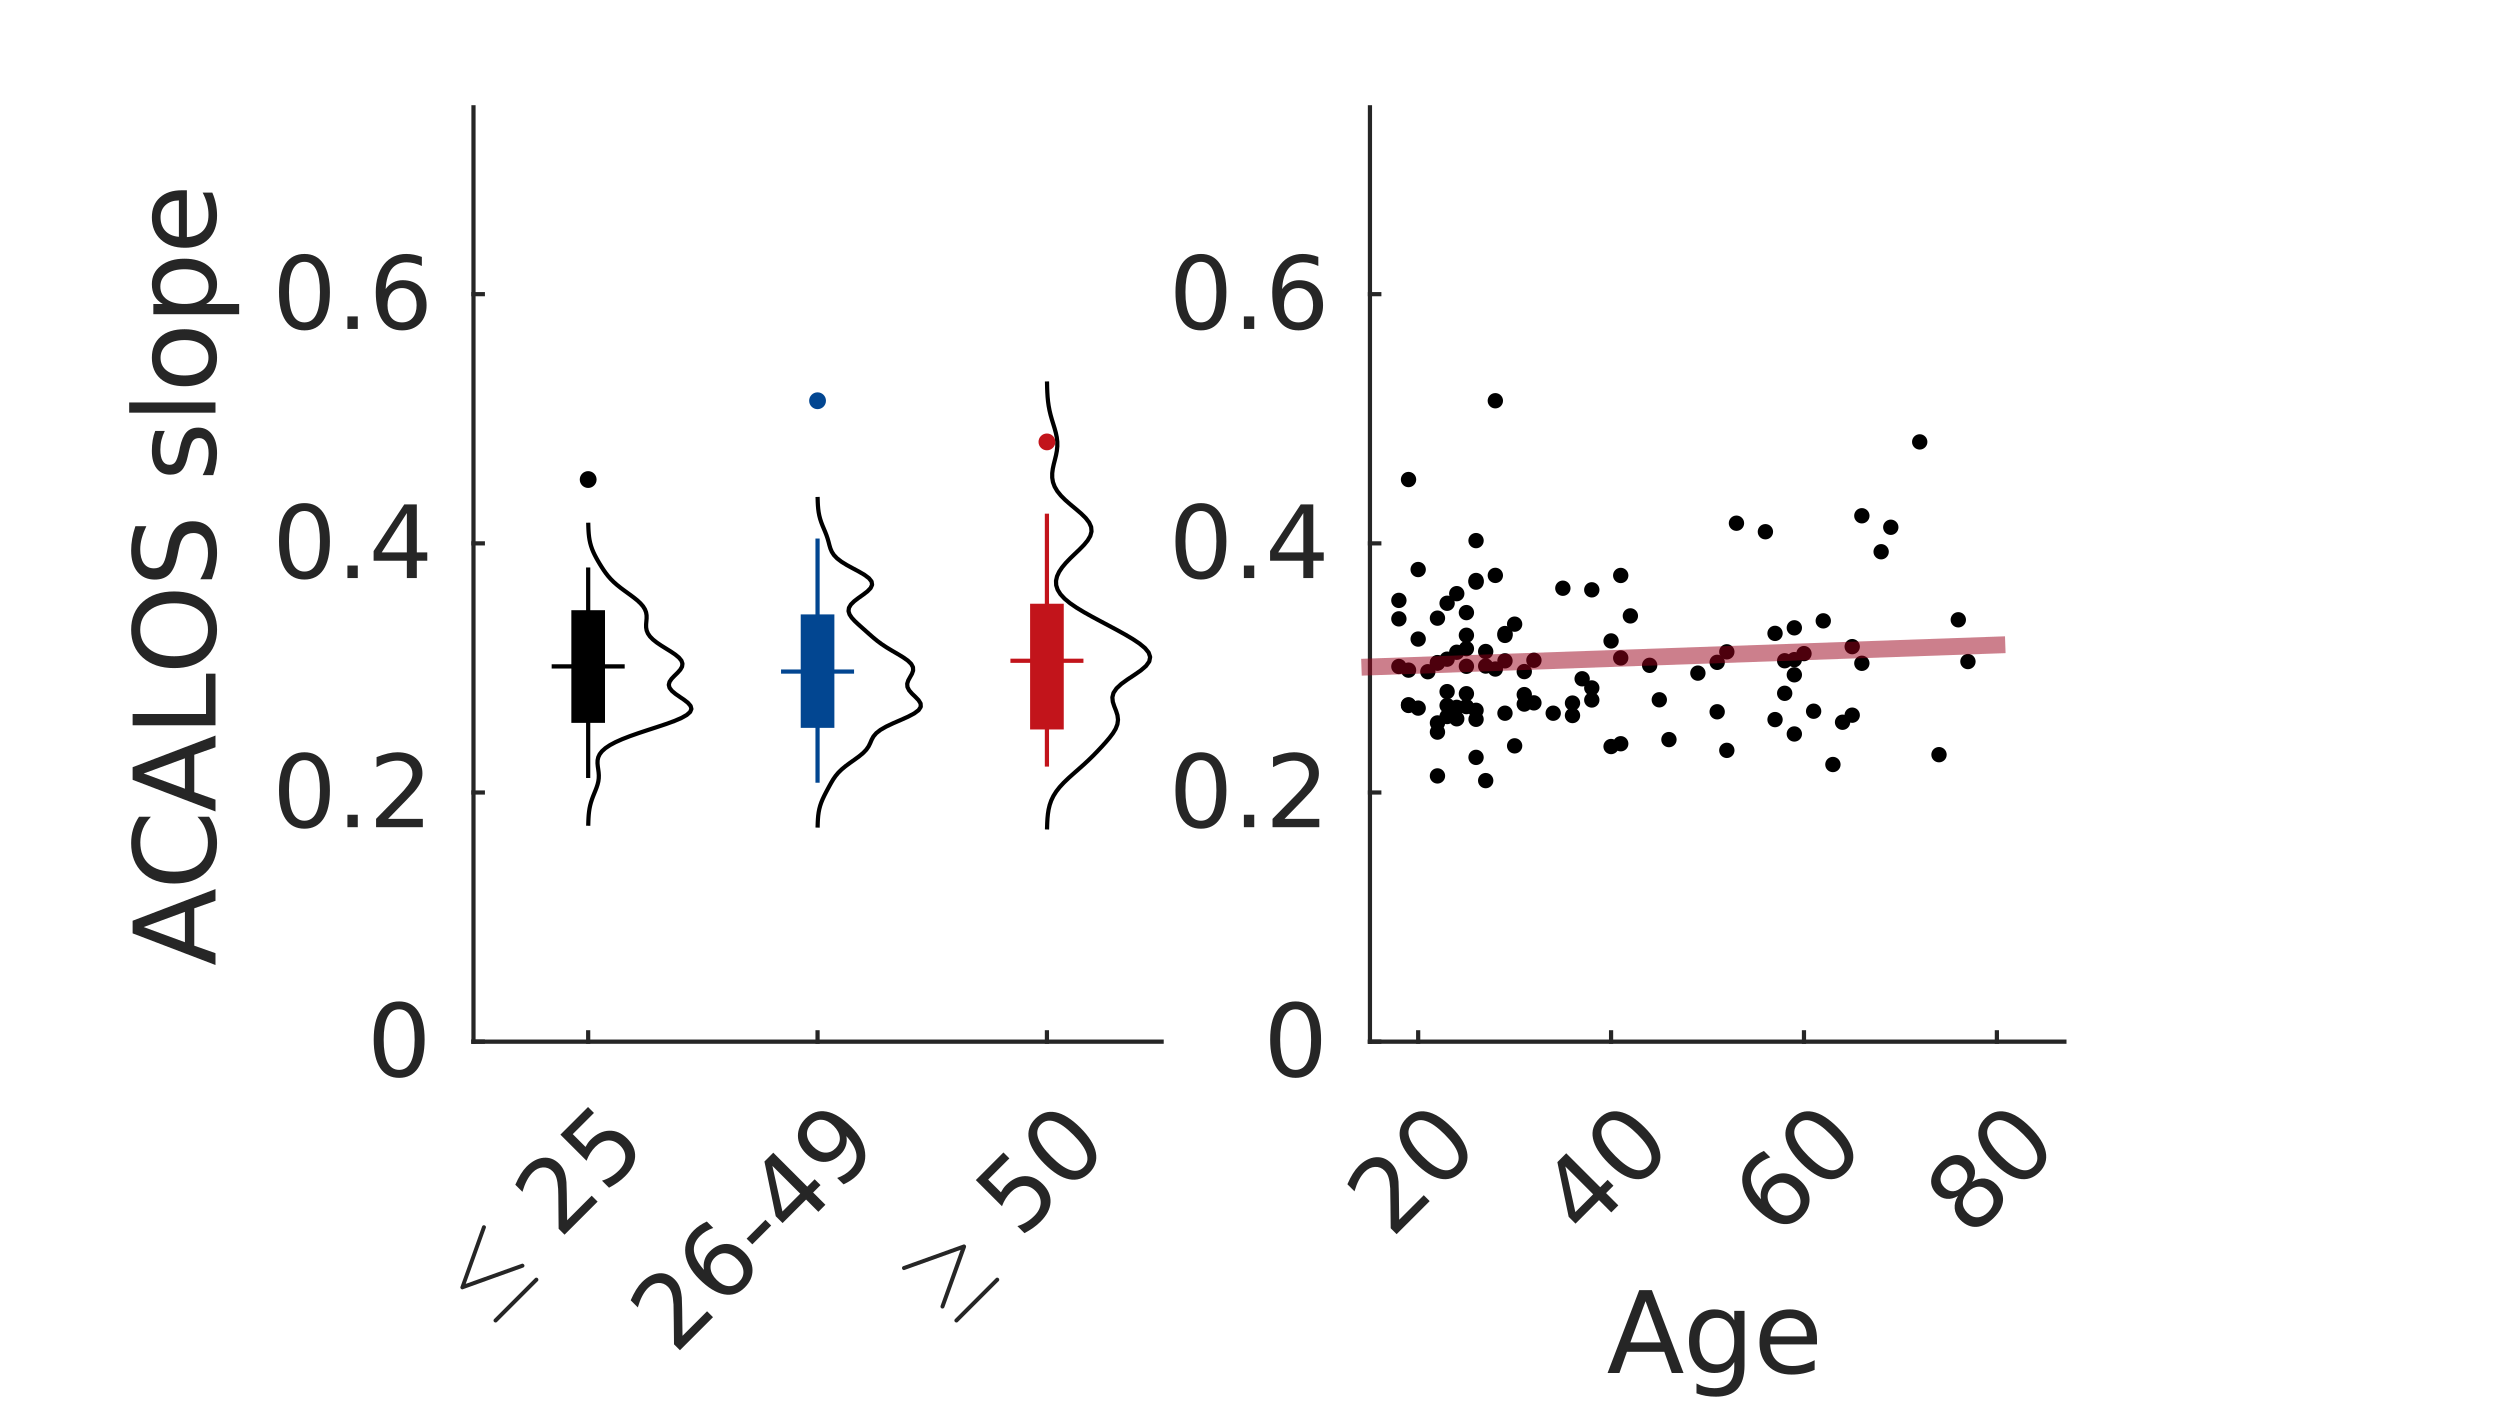 <?xml version="1.0"?>
<!DOCTYPE svg PUBLIC '-//W3C//DTD SVG 1.0//EN'
          'http://www.w3.org/TR/2001/REC-SVG-20010904/DTD/svg10.dtd'>
<svg xmlns:xlink="http://www.w3.org/1999/xlink" style="fill-opacity:1; color-rendering:auto; color-interpolation:auto; text-rendering:auto; stroke:black; stroke-linecap:square; stroke-miterlimit:10; shape-rendering:auto; stroke-opacity:1; fill:black; stroke-dasharray:none; font-weight:normal; stroke-width:1; font-family:'Dialog'; font-style:normal; stroke-linejoin:miter; font-size:12px; stroke-dashoffset:0; image-rendering:auto;" width="396" height="225" xmlns="http://www.w3.org/2000/svg"
><rect width="100%" height="100%" fill="#808080" stroke="none"/><!--Generated by the Batik Graphics2D SVG Generator--><defs id="genericDefs"
  /><g
  ><defs id="defs1"
    ><clipPath clipPathUnits="userSpaceOnUse" id="clipPath1"
      ><path d="M0 0 L396 0 L396 225 L0 225 L0 0 Z"
      /></clipPath
    ></defs
    ><g style="fill:white; stroke:white;"
    ><rect x="0" y="0" width="396" style="clip-path:url(#clipPath1); stroke:none;" height="225"
    /></g
    ><g style="fill:white; text-rendering:optimizeSpeed; color-rendering:optimizeSpeed; image-rendering:optimizeSpeed; shape-rendering:crispEdges; stroke:white; color-interpolation:sRGB;"
    ><rect x="0" width="396" height="225" y="0" style="stroke:none;"
      /><path style="stroke:none;" d="M75 165 L184 165 L184 17 L75 17 Z"
    /></g
    ><g style="fill:rgb(38,38,38); text-rendering:geometricPrecision; image-rendering:optimizeQuality; color-rendering:optimizeQuality; stroke-linejoin:round; stroke:rgb(38,38,38); color-interpolation:linearRGB; stroke-width:0.667;"
    ><line y2="165" style="fill:none;" x1="75" x2="184" y1="165"
      /><line y2="163.52" style="fill:none;" x1="93.167" x2="93.167" y1="165"
      /><line y2="163.52" style="fill:none;" x1="129.5" x2="129.5" y1="165"
      /><line y2="163.52" style="fill:none;" x1="165.833" x2="165.833" y1="165"
    /></g
    ><g transform="translate(76,209) rotate(-45)" style="font-size:16px; fill:rgb(38,38,38); text-rendering:geometricPrecision; image-rendering:optimizeQuality; color-rendering:optimizeQuality; font-family:'mwb_cmsy10'; stroke:rgb(38,38,38); color-interpolation:linearRGB;"
    ><path style="stroke:none;" d="M1.641 2.203 Q1.5 2.203 1.414 2.102 Q1.328 2 1.328 1.875 Q1.328 1.75 1.414 1.656 Q1.5 1.562 1.641 1.562 L10.812 1.562 Q10.938 1.562 11.023 1.656 Q11.109 1.75 11.109 1.875 Q11.109 2 11.023 2.102 Q10.938 2.203 10.812 2.203 L1.641 2.203 ZM1.484 -5.281 Q1.328 -5.328 1.328 -5.562 Q1.328 -5.766 1.547 -5.844 L10.672 -10.156 Q10.703 -10.188 10.781 -10.188 Q10.922 -10.188 11.016 -10.094 Q11.109 -10 11.109 -9.859 Q11.109 -9.656 10.922 -9.578 L2.406 -5.562 L10.969 -1.516 Q11.109 -1.438 11.109 -1.234 Q11.109 -1.094 11.016 -1.008 Q10.922 -0.922 10.781 -0.922 Q10.703 -0.922 10.672 -0.953 L1.484 -5.281 Z"
    /></g
    ><g transform="translate(85,200) rotate(-45)" style="font-size:16px; fill:rgb(38,38,38); text-rendering:geometricPrecision; image-rendering:optimizeQuality; color-rendering:optimizeQuality; font-family:sans-serif; stroke:rgb(38,38,38); color-interpolation:linearRGB;"
    ><path style="stroke:none;" d="M8.164 -1.328 L13.664 -1.328 L13.664 0 L6.258 0 L6.258 -1.328 Q7.164 -2.266 8.711 -3.828 Q10.258 -5.391 10.664 -5.844 Q11.414 -6.703 11.719 -7.289 Q12.023 -7.875 12.023 -8.453 Q12.023 -9.375 11.367 -9.961 Q10.711 -10.547 9.664 -10.547 Q8.93 -10.547 8.102 -10.289 Q7.273 -10.031 6.336 -9.516 L6.336 -11.109 Q7.289 -11.484 8.117 -11.68 Q8.945 -11.875 9.633 -11.875 Q11.445 -11.875 12.523 -10.969 Q13.602 -10.062 13.602 -8.547 Q13.602 -7.828 13.336 -7.188 Q13.07 -6.547 12.352 -5.672 Q12.164 -5.438 11.117 -4.359 Q10.07 -3.281 8.164 -1.328 ZM17 -11.672 L23.188 -11.672 L23.188 -10.344 L18.438 -10.344 L18.438 -7.484 Q18.781 -7.594 19.125 -7.656 Q19.469 -7.719 19.812 -7.719 Q21.766 -7.719 22.906 -6.648 Q24.047 -5.578 24.047 -3.75 Q24.047 -1.859 22.875 -0.812 Q21.703 0.234 19.578 0.234 Q18.844 0.234 18.078 0.102 Q17.312 -0.031 16.5 -0.281 L16.5 -1.859 Q17.203 -1.484 17.953 -1.297 Q18.703 -1.109 19.547 -1.109 Q20.891 -1.109 21.68 -1.82 Q22.469 -2.531 22.469 -3.75 Q22.469 -4.969 21.68 -5.68 Q20.891 -6.391 19.547 -6.391 Q18.906 -6.391 18.281 -6.25 Q17.656 -6.109 17 -5.812 L17 -11.672 Z"
    /></g
    ><g transform="translate(129.5,170.867) rotate(-45)" style="font-size:16px; fill:rgb(38,38,38); text-rendering:geometricPrecision; image-rendering:optimizeQuality; color-rendering:optimizeQuality; font-family:sans-serif; stroke:rgb(38,38,38); color-interpolation:linearRGB;"
    ><path style="stroke:none;" d="M-43.922 13.672 L-38.422 13.672 L-38.422 15 L-45.828 15 L-45.828 13.672 Q-44.922 12.734 -43.375 11.172 Q-41.828 9.609 -41.422 9.156 Q-40.672 8.297 -40.367 7.711 Q-40.062 7.125 -40.062 6.547 Q-40.062 5.625 -40.719 5.039 Q-41.375 4.453 -42.422 4.453 Q-43.156 4.453 -43.984 4.711 Q-44.812 4.969 -45.75 5.484 L-45.75 3.891 Q-44.797 3.516 -43.969 3.32 Q-43.141 3.125 -42.453 3.125 Q-40.641 3.125 -39.562 4.031 Q-38.484 4.938 -38.484 6.453 Q-38.484 7.172 -38.75 7.812 Q-39.016 8.453 -39.734 9.328 Q-39.922 9.562 -40.969 10.641 Q-42.016 11.719 -43.922 13.672 ZM-31.539 8.531 Q-32.602 8.531 -33.219 9.258 Q-33.836 9.984 -33.836 11.25 Q-33.836 12.516 -33.219 13.242 Q-32.602 13.969 -31.539 13.969 Q-30.477 13.969 -29.852 13.242 Q-29.227 12.516 -29.227 11.25 Q-29.227 9.984 -29.852 9.258 Q-30.477 8.531 -31.539 8.531 ZM-28.398 3.594 L-28.398 5.031 Q-28.992 4.75 -29.602 4.602 Q-30.211 4.453 -30.805 4.453 Q-32.367 4.453 -33.188 5.508 Q-34.008 6.562 -34.133 8.688 Q-33.664 8.016 -32.969 7.648 Q-32.273 7.281 -31.445 7.281 Q-29.68 7.281 -28.664 8.352 Q-27.648 9.422 -27.648 11.25 Q-27.648 13.047 -28.711 14.141 Q-29.773 15.234 -31.539 15.234 Q-33.555 15.234 -34.625 13.68 Q-35.695 12.125 -35.695 9.172 Q-35.695 6.406 -34.383 4.766 Q-33.07 3.125 -30.867 3.125 Q-30.273 3.125 -29.664 3.242 Q-29.055 3.359 -28.398 3.594 ZM-25.859 9.969 L-21.641 9.969 L-21.641 11.25 L-25.859 11.25 L-25.859 9.969 ZM-14.82 4.703 L-18.805 10.938 L-14.82 10.938 L-14.82 4.703 ZM-15.227 3.328 L-13.242 3.328 L-13.242 10.938 L-11.586 10.938 L-11.586 12.25 L-13.242 12.25 L-13.242 15 L-14.82 15 L-14.82 12.25 L-20.086 12.25 L-20.086 10.719 L-15.227 3.328 ZM-8.922 14.75 L-8.922 13.312 Q-8.328 13.594 -7.719 13.742 Q-7.109 13.891 -6.531 13.891 Q-4.969 13.891 -4.141 12.844 Q-3.312 11.797 -3.203 9.656 Q-3.656 10.328 -4.352 10.688 Q-5.047 11.047 -5.891 11.047 Q-7.641 11.047 -8.656 9.984 Q-9.672 8.922 -9.672 7.094 Q-9.672 5.297 -8.609 4.211 Q-7.547 3.125 -5.781 3.125 Q-3.766 3.125 -2.695 4.672 Q-1.625 6.219 -1.625 9.172 Q-1.625 11.938 -2.938 13.586 Q-4.25 15.234 -6.453 15.234 Q-7.047 15.234 -7.656 15.109 Q-8.266 14.984 -8.922 14.75 ZM-5.781 9.812 Q-4.719 9.812 -4.102 9.086 Q-3.484 8.359 -3.484 7.094 Q-3.484 5.828 -4.102 5.102 Q-4.719 4.375 -5.781 4.375 Q-6.844 4.375 -7.469 5.102 Q-8.094 5.828 -8.094 7.094 Q-8.094 8.359 -7.469 9.086 Q-6.844 9.812 -5.781 9.812 Z"
    /></g
    ><g transform="translate(149,209) rotate(-45)" style="font-size:16px; fill:rgb(38,38,38); text-rendering:geometricPrecision; image-rendering:optimizeQuality; color-rendering:optimizeQuality; font-family:'mwb_cmsy10'; stroke:rgb(38,38,38); color-interpolation:linearRGB;"
    ><path style="stroke:none;" d="M1.641 2.203 Q1.5 2.203 1.414 2.102 Q1.328 2 1.328 1.875 Q1.328 1.75 1.414 1.656 Q1.5 1.562 1.641 1.562 L10.812 1.562 Q10.938 1.562 11.023 1.656 Q11.109 1.75 11.109 1.875 Q11.109 2 11.023 2.102 Q10.938 2.203 10.812 2.203 L1.641 2.203 ZM1.328 -1.234 Q1.328 -1.438 1.547 -1.547 L10.031 -5.562 L1.484 -9.594 Q1.328 -9.656 1.328 -9.859 Q1.328 -9.984 1.422 -10.086 Q1.516 -10.188 1.656 -10.188 Q1.734 -10.188 1.781 -10.156 L10.969 -5.828 Q11.109 -5.75 11.109 -5.562 Q11.109 -5.359 10.922 -5.25 L1.781 -0.953 Q1.734 -0.922 1.656 -0.922 Q1.516 -0.922 1.422 -1.016 Q1.328 -1.109 1.328 -1.234 Z"
    /></g
    ><g transform="translate(158,200) rotate(-45)" style="font-size:16px; fill:rgb(38,38,38); text-rendering:geometricPrecision; image-rendering:optimizeQuality; color-rendering:optimizeQuality; font-family:sans-serif; stroke:rgb(38,38,38); color-interpolation:linearRGB;"
    ><path style="stroke:none;" d="M6.82 -11.672 L13.008 -11.672 L13.008 -10.344 L8.258 -10.344 L8.258 -7.484 Q8.602 -7.594 8.945 -7.656 Q9.289 -7.719 9.633 -7.719 Q11.586 -7.719 12.727 -6.648 Q13.867 -5.578 13.867 -3.75 Q13.867 -1.859 12.695 -0.812 Q11.523 0.234 9.398 0.234 Q8.664 0.234 7.898 0.102 Q7.133 -0.031 6.32 -0.281 L6.32 -1.859 Q7.023 -1.484 7.773 -1.297 Q8.523 -1.109 9.367 -1.109 Q10.711 -1.109 11.5 -1.82 Q12.289 -2.531 12.289 -3.75 Q12.289 -4.969 11.5 -5.68 Q10.711 -6.391 9.367 -6.391 Q8.727 -6.391 8.102 -6.25 Q7.477 -6.109 6.82 -5.812 L6.82 -11.672 ZM20.359 -10.625 Q19.141 -10.625 18.523 -9.43 Q17.906 -8.234 17.906 -5.828 Q17.906 -3.422 18.523 -2.227 Q19.141 -1.031 20.359 -1.031 Q21.578 -1.031 22.195 -2.227 Q22.812 -3.422 22.812 -5.828 Q22.812 -8.234 22.195 -9.43 Q21.578 -10.625 20.359 -10.625 ZM20.359 -11.875 Q22.312 -11.875 23.352 -10.328 Q24.391 -8.781 24.391 -5.828 Q24.391 -2.875 23.352 -1.32 Q22.312 0.234 20.359 0.234 Q18.391 0.234 17.359 -1.32 Q16.328 -2.875 16.328 -5.828 Q16.328 -8.781 17.359 -10.328 Q18.391 -11.875 20.359 -11.875 Z"
    /></g
    ><g style="fill:rgb(38,38,38); text-rendering:geometricPrecision; image-rendering:optimizeQuality; color-rendering:optimizeQuality; stroke-linejoin:round; stroke:rgb(38,38,38); color-interpolation:linearRGB; stroke-width:0.667;"
    ><line y2="17" style="fill:none;" x1="75" x2="75" y1="165"
      /><line y2="165" style="fill:none;" x1="75" x2="76.48" y1="165"
      /><line y2="125.533" style="fill:none;" x1="75" x2="76.48" y1="125.533"
      /><line y2="86.067" style="fill:none;" x1="75" x2="76.48" y1="86.067"
      /><line y2="46.6" style="fill:none;" x1="75" x2="76.48" y1="46.6"
    /></g
    ><g transform="translate(69.133,165)" style="font-size:16px; fill:rgb(38,38,38); text-rendering:geometricPrecision; image-rendering:optimizeQuality; color-rendering:optimizeQuality; font-family:sans-serif; stroke:rgb(38,38,38); color-interpolation:linearRGB;"
    ><path style="stroke:none;" d="M-5.906 -5.125 Q-7.125 -5.125 -7.742 -3.93 Q-8.359 -2.734 -8.359 -0.328 Q-8.359 2.078 -7.742 3.273 Q-7.125 4.469 -5.906 4.469 Q-4.688 4.469 -4.07 3.273 Q-3.453 2.078 -3.453 -0.328 Q-3.453 -2.734 -4.07 -3.93 Q-4.688 -5.125 -5.906 -5.125 ZM-5.906 -6.375 Q-3.953 -6.375 -2.914 -4.828 Q-1.875 -3.281 -1.875 -0.328 Q-1.875 2.625 -2.914 4.18 Q-3.953 5.734 -5.906 5.734 Q-7.875 5.734 -8.906 4.18 Q-9.938 2.625 -9.938 -0.328 Q-9.938 -3.281 -8.906 -4.828 Q-7.875 -6.375 -5.906 -6.375 Z"
    /></g
    ><g transform="translate(69.133,125.533)" style="font-size:16px; fill:rgb(38,38,38); text-rendering:geometricPrecision; image-rendering:optimizeQuality; color-rendering:optimizeQuality; font-family:sans-serif; stroke:rgb(38,38,38); color-interpolation:linearRGB;"
    ><path style="stroke:none;" d="M-20.906 -5.125 Q-22.125 -5.125 -22.742 -3.93 Q-23.359 -2.734 -23.359 -0.328 Q-23.359 2.078 -22.742 3.273 Q-22.125 4.469 -20.906 4.469 Q-19.688 4.469 -19.07 3.273 Q-18.453 2.078 -18.453 -0.328 Q-18.453 -2.734 -19.07 -3.93 Q-19.688 -5.125 -20.906 -5.125 ZM-20.906 -6.375 Q-18.953 -6.375 -17.914 -4.828 Q-16.875 -3.281 -16.875 -0.328 Q-16.875 2.625 -17.914 4.18 Q-18.953 5.734 -20.906 5.734 Q-22.875 5.734 -23.906 4.18 Q-24.938 2.625 -24.938 -0.328 Q-24.938 -3.281 -23.906 -4.828 Q-22.875 -6.375 -20.906 -6.375 ZM-14.102 3.516 L-12.461 3.516 L-12.461 5.5 L-14.102 5.5 L-14.102 3.516 ZM-7.656 4.172 L-2.156 4.172 L-2.156 5.5 L-9.562 5.5 L-9.562 4.172 Q-8.656 3.234 -7.109 1.672 Q-5.562 0.109 -5.156 -0.344 Q-4.406 -1.203 -4.102 -1.789 Q-3.797 -2.375 -3.797 -2.953 Q-3.797 -3.875 -4.453 -4.461 Q-5.109 -5.047 -6.156 -5.047 Q-6.891 -5.047 -7.719 -4.789 Q-8.547 -4.531 -9.484 -4.016 L-9.484 -5.609 Q-8.531 -5.984 -7.703 -6.18 Q-6.875 -6.375 -6.188 -6.375 Q-4.375 -6.375 -3.297 -5.469 Q-2.219 -4.562 -2.219 -3.047 Q-2.219 -2.328 -2.484 -1.688 Q-2.75 -1.047 -3.469 -0.172 Q-3.656 0.062 -4.703 1.141 Q-5.75 2.219 -7.656 4.172 Z"
    /></g
    ><g transform="translate(69.133,86.067)" style="font-size:16px; fill:rgb(38,38,38); text-rendering:geometricPrecision; image-rendering:optimizeQuality; color-rendering:optimizeQuality; font-family:sans-serif; stroke:rgb(38,38,38); color-interpolation:linearRGB;"
    ><path style="stroke:none;" d="M-20.906 -5.125 Q-22.125 -5.125 -22.742 -3.93 Q-23.359 -2.734 -23.359 -0.328 Q-23.359 2.078 -22.742 3.273 Q-22.125 4.469 -20.906 4.469 Q-19.688 4.469 -19.07 3.273 Q-18.453 2.078 -18.453 -0.328 Q-18.453 -2.734 -19.07 -3.93 Q-19.688 -5.125 -20.906 -5.125 ZM-20.906 -6.375 Q-18.953 -6.375 -17.914 -4.828 Q-16.875 -3.281 -16.875 -0.328 Q-16.875 2.625 -17.914 4.18 Q-18.953 5.734 -20.906 5.734 Q-22.875 5.734 -23.906 4.18 Q-24.938 2.625 -24.938 -0.328 Q-24.938 -3.281 -23.906 -4.828 Q-22.875 -6.375 -20.906 -6.375 ZM-14.102 3.516 L-12.461 3.516 L-12.461 5.5 L-14.102 5.5 L-14.102 3.516 ZM-4.688 -4.797 L-8.672 1.438 L-4.688 1.438 L-4.688 -4.797 ZM-5.094 -6.172 L-3.109 -6.172 L-3.109 1.438 L-1.453 1.438 L-1.453 2.75 L-3.109 2.75 L-3.109 5.5 L-4.688 5.5 L-4.688 2.75 L-9.953 2.75 L-9.953 1.219 L-5.094 -6.172 Z"
    /></g
    ><g transform="translate(69.133,46.6)" style="font-size:16px; fill:rgb(38,38,38); text-rendering:geometricPrecision; image-rendering:optimizeQuality; color-rendering:optimizeQuality; font-family:sans-serif; stroke:rgb(38,38,38); color-interpolation:linearRGB;"
    ><path style="stroke:none;" d="M-20.906 -5.125 Q-22.125 -5.125 -22.742 -3.93 Q-23.359 -2.734 -23.359 -0.328 Q-23.359 2.078 -22.742 3.273 Q-22.125 4.469 -20.906 4.469 Q-19.688 4.469 -19.07 3.273 Q-18.453 2.078 -18.453 -0.328 Q-18.453 -2.734 -19.07 -3.93 Q-19.688 -5.125 -20.906 -5.125 ZM-20.906 -6.375 Q-18.953 -6.375 -17.914 -4.828 Q-16.875 -3.281 -16.875 -0.328 Q-16.875 2.625 -17.914 4.18 Q-18.953 5.734 -20.906 5.734 Q-22.875 5.734 -23.906 4.18 Q-24.938 2.625 -24.938 -0.328 Q-24.938 -3.281 -23.906 -4.828 Q-22.875 -6.375 -20.906 -6.375 ZM-14.102 3.516 L-12.461 3.516 L-12.461 5.5 L-14.102 5.5 L-14.102 3.516 ZM-5.453 -0.969 Q-6.516 -0.969 -7.133 -0.242 Q-7.75 0.484 -7.75 1.75 Q-7.75 3.016 -7.133 3.742 Q-6.516 4.469 -5.453 4.469 Q-4.391 4.469 -3.766 3.742 Q-3.141 3.016 -3.141 1.75 Q-3.141 0.484 -3.766 -0.242 Q-4.391 -0.969 -5.453 -0.969 ZM-2.312 -5.906 L-2.312 -4.469 Q-2.906 -4.75 -3.516 -4.898 Q-4.125 -5.047 -4.719 -5.047 Q-6.281 -5.047 -7.102 -3.992 Q-7.922 -2.938 -8.047 -0.812 Q-7.578 -1.484 -6.883 -1.852 Q-6.188 -2.219 -5.359 -2.219 Q-3.594 -2.219 -2.578 -1.148 Q-1.562 -0.078 -1.562 1.75 Q-1.562 3.547 -2.625 4.641 Q-3.688 5.734 -5.453 5.734 Q-7.469 5.734 -8.539 4.18 Q-9.609 2.625 -9.609 -0.328 Q-9.609 -3.094 -8.297 -4.734 Q-6.984 -6.375 -4.781 -6.375 Q-4.188 -6.375 -3.578 -6.258 Q-2.969 -6.141 -2.312 -5.906 Z"
    /></g
    ><g transform="translate(39.133,91) rotate(-90)" style="font-size:17.6px; fill:rgb(38,38,38); text-rendering:geometricPrecision; image-rendering:optimizeQuality; color-rendering:optimizeQuality; font-family:sans-serif; stroke:rgb(38,38,38); color-interpolation:linearRGB;"
    ><path style="stroke:none;" d="M-55.844 -16.375 L-58.25 -9.844 L-53.438 -9.844 L-55.844 -16.375 ZM-56.844 -18.125 L-54.844 -18.125 L-49.828 -5 L-51.688 -5 L-52.875 -8.359 L-58.797 -8.359 L-59.984 -5 L-61.859 -5 L-56.844 -18.125 ZM-38.371 -17.109 L-38.371 -15.234 Q-39.261 -16.078 -40.277 -16.492 Q-41.293 -16.906 -42.433 -16.906 Q-44.683 -16.906 -45.879 -15.531 Q-47.074 -14.156 -47.074 -11.547 Q-47.074 -8.953 -45.879 -7.578 Q-44.683 -6.203 -42.433 -6.203 Q-41.293 -6.203 -40.277 -6.617 Q-39.261 -7.031 -38.371 -7.859 L-38.371 -6.016 Q-39.308 -5.375 -40.347 -5.062 Q-41.386 -4.75 -42.543 -4.75 Q-45.527 -4.75 -47.238 -6.57 Q-48.949 -8.391 -48.949 -11.547 Q-48.949 -14.719 -47.238 -16.539 Q-45.527 -18.359 -42.543 -18.359 Q-41.371 -18.359 -40.332 -18.047 Q-39.293 -17.734 -38.371 -17.109 ZM-31.523 -16.375 L-33.93 -9.844 L-29.117 -9.844 L-31.523 -16.375 ZM-32.523 -18.125 L-30.523 -18.125 L-25.508 -5 L-27.367 -5 L-28.555 -8.359 L-34.477 -8.359 L-35.664 -5 L-37.539 -5 L-32.523 -18.125 ZM-23.878 -18.125 L-22.097 -18.125 L-22.097 -6.5 L-15.707 -6.5 L-15.707 -5 L-23.878 -5 L-23.878 -18.125 ZM-8.748 -16.922 Q-10.686 -16.922 -11.819 -15.477 Q-12.952 -14.031 -12.952 -11.547 Q-12.952 -9.062 -11.819 -7.625 Q-10.686 -6.188 -8.748 -6.188 Q-6.811 -6.188 -5.686 -7.625 Q-4.561 -9.062 -4.561 -11.547 Q-4.561 -14.031 -5.686 -15.477 Q-6.811 -16.922 -8.748 -16.922 ZM-8.748 -18.359 Q-5.983 -18.359 -4.334 -16.508 Q-2.686 -14.656 -2.686 -11.547 Q-2.686 -8.453 -4.334 -6.602 Q-5.983 -4.75 -8.748 -4.75 Q-11.514 -4.75 -13.17 -6.594 Q-14.827 -8.438 -14.827 -11.547 Q-14.827 -14.656 -13.17 -16.508 Q-11.514 -18.359 -8.748 -18.359 ZM7.647 -17.688 L7.647 -15.953 Q6.631 -16.438 5.733 -16.68 Q4.834 -16.922 4.006 -16.922 Q2.553 -16.922 1.764 -16.359 Q0.975 -15.797 0.975 -14.75 Q0.975 -13.891 1.498 -13.445 Q2.022 -13 3.475 -12.719 L4.553 -12.5 Q6.537 -12.125 7.483 -11.172 Q8.428 -10.219 8.428 -8.625 Q8.428 -6.719 7.147 -5.734 Q5.865 -4.75 3.397 -4.75 Q2.475 -4.75 1.42 -4.961 Q0.365 -5.172 -0.76 -5.578 L-0.76 -7.406 Q0.334 -6.797 1.365 -6.492 Q2.397 -6.188 3.397 -6.188 Q4.928 -6.188 5.748 -6.781 Q6.569 -7.375 6.569 -8.484 Q6.569 -9.453 5.983 -10 Q5.397 -10.547 4.037 -10.812 L2.959 -11.031 Q0.975 -11.422 0.084 -12.266 Q-0.806 -13.109 -0.806 -14.609 Q-0.806 -16.359 0.42 -17.359 Q1.647 -18.359 3.803 -18.359 Q4.725 -18.359 5.678 -18.195 Q6.631 -18.031 7.647 -17.688 ZM22.735 -14.547 L22.735 -13.031 Q22.048 -13.375 21.313 -13.555 Q20.579 -13.734 19.782 -13.734 Q18.579 -13.734 17.977 -13.359 Q17.376 -12.984 17.376 -12.25 Q17.376 -11.688 17.805 -11.367 Q18.235 -11.047 19.532 -10.75 L20.095 -10.641 Q21.813 -10.266 22.54 -9.594 Q23.267 -8.922 23.267 -7.719 Q23.267 -6.344 22.18 -5.547 Q21.095 -4.75 19.204 -4.75 Q18.407 -4.75 17.548 -4.898 Q16.688 -5.047 15.735 -5.359 L15.735 -7.031 Q16.642 -6.562 17.509 -6.328 Q18.376 -6.094 19.235 -6.094 Q20.376 -6.094 20.993 -6.484 Q21.61 -6.875 21.61 -7.594 Q21.61 -8.25 21.165 -8.602 Q20.72 -8.953 19.22 -9.281 L18.657 -9.406 Q17.142 -9.734 16.477 -10.383 Q15.813 -11.031 15.813 -12.188 Q15.813 -13.562 16.798 -14.32 Q17.782 -15.078 19.595 -15.078 Q20.485 -15.078 21.274 -14.945 Q22.063 -14.812 22.735 -14.547 ZM25.636 -18.672 L27.245 -18.672 L27.245 -5 L25.636 -5 L25.636 -18.672 ZM34.337 -13.703 Q33.024 -13.703 32.274 -12.695 Q31.524 -11.688 31.524 -9.906 Q31.524 -8.141 32.274 -7.125 Q33.024 -6.109 34.337 -6.109 Q35.618 -6.109 36.376 -7.133 Q37.133 -8.156 37.133 -9.906 Q37.133 -11.656 36.376 -12.68 Q35.618 -13.703 34.337 -13.703 ZM34.337 -15.078 Q36.446 -15.078 37.649 -13.711 Q38.852 -12.344 38.852 -9.906 Q38.852 -7.5 37.649 -6.125 Q36.446 -4.75 34.337 -4.75 Q32.212 -4.75 31.016 -6.125 Q29.821 -7.5 29.821 -9.906 Q29.821 -12.344 31.016 -13.711 Q32.212 -15.078 34.337 -15.078 ZM42.851 -6.484 L42.851 -1.25 L41.226 -1.25 L41.226 -14.844 L42.851 -14.844 L42.851 -13.344 Q43.351 -14.234 44.132 -14.656 Q44.913 -15.078 45.991 -15.078 Q47.788 -15.078 48.905 -13.656 Q50.023 -12.234 50.023 -9.906 Q50.023 -7.594 48.905 -6.172 Q47.788 -4.75 45.991 -4.75 Q44.913 -4.75 44.132 -5.172 Q43.351 -5.594 42.851 -6.484 ZM48.351 -9.906 Q48.351 -11.703 47.616 -12.719 Q46.882 -13.734 45.601 -13.734 Q44.319 -13.734 43.585 -12.719 Q42.851 -11.703 42.851 -9.906 Q42.851 -8.125 43.585 -7.109 Q44.319 -6.094 45.601 -6.094 Q46.882 -6.094 47.616 -7.109 Q48.351 -8.125 48.351 -9.906 ZM60.862 -10.328 L60.862 -9.531 L53.44 -9.531 Q53.534 -7.859 54.44 -6.984 Q55.347 -6.109 56.956 -6.109 Q57.878 -6.109 58.753 -6.344 Q59.628 -6.578 60.487 -7.031 L60.487 -5.5 Q59.628 -5.125 58.714 -4.938 Q57.8 -4.75 56.847 -4.75 Q54.503 -4.75 53.128 -6.117 Q51.753 -7.484 51.753 -9.828 Q51.753 -12.25 53.058 -13.664 Q54.362 -15.078 56.565 -15.078 Q58.565 -15.078 59.714 -13.805 Q60.862 -12.531 60.862 -10.328 ZM59.253 -10.797 Q59.237 -12.125 58.511 -12.914 Q57.784 -13.703 56.597 -13.703 Q55.237 -13.703 54.425 -12.945 Q53.612 -12.188 53.487 -10.797 L59.253 -10.797 Z"
    /></g
    ><g style="stroke-linecap:butt; text-rendering:geometricPrecision; color-rendering:optimizeQuality; image-rendering:optimizeQuality; stroke-linejoin:round; color-interpolation:linearRGB; stroke-width:0.667;"
    ><path d="M165.857 131.056 L165.88 130.345 L165.921 129.635 L165.99 128.925 L166.101 128.215 L166.271 127.505 L166.518 126.795 L166.859 126.085 L167.306 125.374 L167.862 124.664 L168.52 123.954 L169.26 123.244 L170.052 122.534 L170.862 121.824 L171.661 121.114 L172.428 120.403 L173.156 119.693 L173.848 118.983 L174.514 118.273 L175.154 117.563 L175.757 116.853 L176.294 116.143 L176.723 115.432 L176.998 114.722 L177.092 114.012 L177.006 113.302 L176.782 112.592 L176.501 111.882 L176.27 111.172 L176.198 110.461 L176.378 109.751 L176.857 109.041 L177.622 108.331 L178.602 107.621 L179.677 106.911 L180.699 106.201 L181.525 105.49 L182.041 104.78 L182.183 104.07 L181.943 103.36 L181.358 102.65 L180.496 101.94 L179.433 101.23 L178.235 100.519 L176.955 99.809 L175.63 99.099 L174.292 98.389 L172.971 97.679 L171.703 96.969 L170.531 96.259 L169.496 95.549 L168.636 94.838 L167.977 94.128 L167.532 93.418 L167.301 92.708 L167.274 91.998 L167.436 91.288 L167.765 90.578 L168.24 89.867 L168.835 89.157 L169.52 88.447 L170.258 87.737 L171.002 87.027 L171.698 86.317 L172.285 85.606 L172.701 84.896 L172.896 84.186 L172.837 83.476 L172.522 82.766 L171.975 82.056 L171.252 81.346 L170.423 80.635 L169.567 79.925 L168.755 79.215 L168.045 78.505 L167.472 77.795 L167.055 77.085 L166.792 76.375 L166.672 75.665 L166.672 74.954 L166.764 74.244 L166.917 73.534 L167.098 72.824 L167.271 72.114 L167.405 71.404 L167.477 70.694 L167.473 69.983 L167.392 69.273 L167.244 68.563 L167.049 67.853 L166.83 67.143 L166.612 66.433 L166.412 65.722 L166.243 65.012 L166.109 64.302 L166.01 63.592 L165.941 62.882 L165.896 62.172 L165.868 61.462 L165.852 60.752" style="fill:none; fill-rule:evenodd;"
      /><path d="M129.517 130.759 L129.533 130.237 L129.561 129.714 L129.606 129.192 L129.676 128.67 L129.777 128.147 L129.916 127.625 L130.094 127.103 L130.31 126.58 L130.556 126.058 L130.822 125.536 L131.099 125.013 L131.38 124.491 L131.671 123.969 L131.984 123.446 L132.346 122.924 L132.782 122.401 L133.312 121.879 L133.939 121.357 L134.644 120.835 L135.383 120.312 L136.098 119.79 L136.727 119.267 L137.227 118.745 L137.589 118.223 L137.845 117.7 L138.067 117.178 L138.353 116.656 L138.796 116.133 L139.464 115.611 L140.372 115.089 L141.476 114.566 L142.677 114.044 L143.841 113.522 L144.826 112.999 L145.518 112.477 L145.85 111.955 L145.823 111.432 L145.501 110.91 L144.998 110.388 L144.454 109.865 L144.002 109.343 L143.738 108.821 L143.702 108.298 L143.869 107.776 L144.157 107.254 L144.453 106.731 L144.637 106.209 L144.613 105.686 L144.333 105.164 L143.798 104.642 L143.06 104.12 L142.2 103.597 L141.303 103.075 L140.438 102.552 L139.649 102.03 L138.945 101.508 L138.308 100.985 L137.711 100.463 L137.126 99.941 L136.538 99.418 L135.952 98.896 L135.397 98.374 L134.918 97.851 L134.57 97.329 L134.407 96.807 L134.472 96.284 L134.777 95.762 L135.3 95.24 L135.979 94.717 L136.718 94.195 L137.399 93.673 L137.906 93.15 L138.142 92.628 L138.054 92.106 L137.636 91.583 L136.938 91.061 L136.046 90.538 L135.07 90.016 L134.118 89.494 L133.277 88.972 L132.599 88.449 L132.099 87.927 L131.759 87.404 L131.536 86.882 L131.38 86.36 L131.245 85.837 L131.096 85.315 L130.919 84.793 L130.715 84.27 L130.495 83.748 L130.276 83.226 L130.077 82.703 L129.907 82.181 L129.773 81.659 L129.674 81.136 L129.605 80.614 L129.56 80.092 L129.533 79.569 L129.517 79.047" style="fill:none; fill-rule:evenodd;"
      /><path d="M93.185 130.469 L93.199 129.991 L93.222 129.513 L93.256 129.035 L93.308 128.556 L93.38 128.078 L93.478 127.6 L93.603 127.122 L93.756 126.644 L93.932 126.165 L94.124 125.687 L94.319 125.209 L94.503 124.731 L94.659 124.253 L94.775 123.775 L94.839 123.296 L94.852 122.818 L94.82 122.34 L94.758 121.862 L94.69 121.384 L94.647 120.905 L94.66 120.427 L94.763 119.949 L94.986 119.471 L95.355 118.993 L95.889 118.514 L96.601 118.036 L97.495 117.558 L98.565 117.08 L99.794 116.602 L101.151 116.124 L102.593 115.645 L104.063 115.167 L105.492 114.689 L106.805 114.211 L107.922 113.733 L108.776 113.254 L109.316 112.776 L109.517 112.298 L109.391 111.82 L108.984 111.342 L108.379 110.863 L107.677 110.385 L106.99 109.907 L106.424 109.429 L106.057 108.951 L105.935 108.472 L106.058 107.994 L106.385 107.516 L106.841 107.038 L107.331 106.56 L107.757 106.081 L108.033 105.603 L108.101 105.125 L107.937 104.647 L107.548 104.169 L106.972 103.691 L106.267 103.212 L105.499 102.734 L104.734 102.256 L104.03 101.778 L103.429 101.299 L102.958 100.821 L102.627 100.343 L102.43 99.865 L102.346 99.387 L102.343 98.909 L102.382 98.43 L102.421 97.952 L102.418 97.474 L102.338 96.996 L102.156 96.518 L101.859 96.039 L101.445 95.561 L100.928 95.083 L100.331 94.605 L99.685 94.127 L99.024 93.648 L98.38 93.17 L97.778 92.692 L97.233 92.214 L96.752 91.736 L96.329 91.257 L95.956 90.779 L95.619 90.301 L95.306 89.823 L95.009 89.345 L94.725 88.867 L94.456 88.388 L94.205 87.91 L93.978 87.432 L93.781 86.954 L93.617 86.475 L93.485 85.997 L93.384 85.519 L93.309 85.041 L93.257 84.563 L93.222 84.085 L93.199 83.606 L93.185 83.128" style="fill:none; fill-rule:evenodd;"
      /><line y2="90.215" style="fill:none;" x1="93.167" x2="93.167" y1="122.904"
      /><line x1="93.167" x2="93.167" y1="111.84" style="fill:none; stroke-width:5.333;" y2="99.326"
      /><line y2="105.558" style="fill:none;" x1="87.717" x2="98.617" y1="105.558"
      /><circle r="1.333" style="stroke:none;" cx="0" transform="translate(93.167,75.96)" cy="0"
    /></g
    ><g style="stroke-linecap:butt; fill:rgb(2,70,145); text-rendering:geometricPrecision; image-rendering:optimizeQuality; color-rendering:optimizeQuality; stroke-linejoin:round; stroke:rgb(2,70,145); color-interpolation:linearRGB; stroke-width:0.667;"
    ><line y2="85.634" style="fill:none;" x1="129.5" x2="129.5" y1="123.65"
      /><line x1="129.5" x2="129.5" y1="112.628" style="fill:none; stroke-width:5.333;" y2="99.982"
      /><line y2="106.378" style="fill:none;" x1="124.05" x2="134.95" y1="106.378"
      /><circle r="1.333" style="stroke:none;" cx="0" transform="translate(129.5,63.479)" cy="0"
    /></g
    ><g style="stroke-linecap:butt; fill:rgb(194,20,27); text-rendering:geometricPrecision; image-rendering:optimizeQuality; color-rendering:optimizeQuality; stroke-linejoin:round; stroke:rgb(194,20,27); color-interpolation:linearRGB; stroke-width:0.667;"
    ><line y2="81.699" style="fill:none;" x1="165.833" x2="165.833" y1="121.099"
      /><line x1="165.833" x2="165.833" y1="112.881" style="fill:none; stroke-width:5.333;" y2="98.302"
      /><line y2="104.663" style="fill:none;" x1="160.383" x2="171.283" y1="104.663"
      /><circle r="1.333" style="stroke:none;" cx="0" transform="translate(165.833,69.998)" cy="0"
    /></g
    ><g style="fill:white; text-rendering:optimizeSpeed; color-rendering:optimizeSpeed; image-rendering:optimizeSpeed; shape-rendering:crispEdges; stroke:white; color-interpolation:sRGB;"
    ><path style="stroke:none;" d="M217 165 L327 165 L327 17 L217 17 Z"
    /></g
    ><g style="fill:rgb(38,38,38); text-rendering:geometricPrecision; image-rendering:optimizeQuality; color-rendering:optimizeQuality; stroke-linejoin:round; stroke:rgb(38,38,38); color-interpolation:linearRGB; stroke-width:0.667;"
    ><line y2="165" style="fill:none;" x1="217" x2="327" y1="165"
    /></g
    ><g style="fill:rgb(38,38,38); text-rendering:geometricPrecision; image-rendering:optimizeQuality; color-rendering:optimizeQuality; stroke-linejoin:round; stroke:rgb(38,38,38); color-interpolation:linearRGB; stroke-width:0.667;"
    ><line y2="163.52" style="fill:none;" x1="224.639" x2="224.639" y1="165"
      /><line y2="163.52" style="fill:none;" x1="255.194" x2="255.194" y1="165"
      /><line y2="163.52" style="fill:none;" x1="285.75" x2="285.75" y1="165"
      /><line y2="163.52" style="fill:none;" x1="316.305" x2="316.305" y1="165"
    /></g
    ><g transform="translate(224.639,170.867) rotate(-45)" style="font-size:16px; fill:rgb(38,38,38); text-rendering:geometricPrecision; image-rendering:optimizeQuality; color-rendering:optimizeQuality; font-family:sans-serif; stroke:rgb(38,38,38); color-interpolation:linearRGB;"
    ><path style="stroke:none;" d="M-17.922 13.672 L-12.422 13.672 L-12.422 15 L-19.828 15 L-19.828 13.672 Q-18.922 12.734 -17.375 11.172 Q-15.828 9.609 -15.422 9.156 Q-14.672 8.297 -14.367 7.711 Q-14.062 7.125 -14.062 6.547 Q-14.062 5.625 -14.719 5.039 Q-15.375 4.453 -16.422 4.453 Q-17.156 4.453 -17.984 4.711 Q-18.812 4.969 -19.75 5.484 L-19.75 3.891 Q-18.797 3.516 -17.969 3.32 Q-17.141 3.125 -16.453 3.125 Q-14.641 3.125 -13.562 4.031 Q-12.484 4.938 -12.484 6.453 Q-12.484 7.172 -12.75 7.812 Q-13.016 8.453 -13.734 9.328 Q-13.922 9.562 -14.969 10.641 Q-16.016 11.719 -17.922 13.672 ZM-5.727 4.375 Q-6.945 4.375 -7.562 5.57 Q-8.18 6.766 -8.18 9.172 Q-8.18 11.578 -7.562 12.773 Q-6.945 13.969 -5.727 13.969 Q-4.508 13.969 -3.891 12.773 Q-3.273 11.578 -3.273 9.172 Q-3.273 6.766 -3.891 5.57 Q-4.508 4.375 -5.727 4.375 ZM-5.727 3.125 Q-3.773 3.125 -2.734 4.672 Q-1.695 6.219 -1.695 9.172 Q-1.695 12.125 -2.734 13.68 Q-3.773 15.234 -5.727 15.234 Q-7.695 15.234 -8.727 13.68 Q-9.758 12.125 -9.758 9.172 Q-9.758 6.219 -8.727 4.672 Q-7.695 3.125 -5.727 3.125 Z"
    /></g
    ><g transform="translate(255.194,170.867) rotate(-45)" style="font-size:16px; fill:rgb(38,38,38); text-rendering:geometricPrecision; image-rendering:optimizeQuality; color-rendering:optimizeQuality; font-family:sans-serif; stroke:rgb(38,38,38); color-interpolation:linearRGB;"
    ><path style="stroke:none;" d="M-14.953 4.703 L-18.938 10.938 L-14.953 10.938 L-14.953 4.703 ZM-15.359 3.328 L-13.375 3.328 L-13.375 10.938 L-11.719 10.938 L-11.719 12.25 L-13.375 12.25 L-13.375 15 L-14.953 15 L-14.953 12.25 L-20.219 12.25 L-20.219 10.719 L-15.359 3.328 ZM-5.727 4.375 Q-6.945 4.375 -7.562 5.57 Q-8.18 6.766 -8.18 9.172 Q-8.18 11.578 -7.562 12.773 Q-6.945 13.969 -5.727 13.969 Q-4.508 13.969 -3.891 12.773 Q-3.273 11.578 -3.273 9.172 Q-3.273 6.766 -3.891 5.57 Q-4.508 4.375 -5.727 4.375 ZM-5.727 3.125 Q-3.773 3.125 -2.734 4.672 Q-1.695 6.219 -1.695 9.172 Q-1.695 12.125 -2.734 13.68 Q-3.773 15.234 -5.727 15.234 Q-7.695 15.234 -8.727 13.68 Q-9.758 12.125 -9.758 9.172 Q-9.758 6.219 -8.727 4.672 Q-7.695 3.125 -5.727 3.125 Z"
    /></g
    ><g transform="translate(285.75,170.867) rotate(-45)" style="font-size:16px; fill:rgb(38,38,38); text-rendering:geometricPrecision; image-rendering:optimizeQuality; color-rendering:optimizeQuality; font-family:sans-serif; stroke:rgb(38,38,38); color-interpolation:linearRGB;"
    ><path style="stroke:none;" d="M-15.719 8.531 Q-16.781 8.531 -17.398 9.258 Q-18.016 9.984 -18.016 11.25 Q-18.016 12.516 -17.398 13.242 Q-16.781 13.969 -15.719 13.969 Q-14.656 13.969 -14.031 13.242 Q-13.406 12.516 -13.406 11.25 Q-13.406 9.984 -14.031 9.258 Q-14.656 8.531 -15.719 8.531 ZM-12.578 3.594 L-12.578 5.031 Q-13.172 4.75 -13.781 4.602 Q-14.391 4.453 -14.984 4.453 Q-16.547 4.453 -17.367 5.508 Q-18.188 6.562 -18.312 8.688 Q-17.844 8.016 -17.148 7.648 Q-16.453 7.281 -15.625 7.281 Q-13.859 7.281 -12.844 8.352 Q-11.828 9.422 -11.828 11.25 Q-11.828 13.047 -12.891 14.141 Q-13.953 15.234 -15.719 15.234 Q-17.734 15.234 -18.805 13.68 Q-19.875 12.125 -19.875 9.172 Q-19.875 6.406 -18.562 4.766 Q-17.25 3.125 -15.047 3.125 Q-14.453 3.125 -13.844 3.242 Q-13.234 3.359 -12.578 3.594 ZM-5.727 4.375 Q-6.945 4.375 -7.562 5.57 Q-8.18 6.766 -8.18 9.172 Q-8.18 11.578 -7.562 12.773 Q-6.945 13.969 -5.727 13.969 Q-4.508 13.969 -3.891 12.773 Q-3.273 11.578 -3.273 9.172 Q-3.273 6.766 -3.891 5.57 Q-4.508 4.375 -5.727 4.375 ZM-5.727 3.125 Q-3.773 3.125 -2.734 4.672 Q-1.695 6.219 -1.695 9.172 Q-1.695 12.125 -2.734 13.68 Q-3.773 15.234 -5.727 15.234 Q-7.695 15.234 -8.727 13.68 Q-9.758 12.125 -9.758 9.172 Q-9.758 6.219 -8.727 4.672 Q-7.695 3.125 -5.727 3.125 Z"
    /></g
    ><g transform="translate(316.305,170.867) rotate(-45)" style="font-size:16px; fill:rgb(38,38,38); text-rendering:geometricPrecision; image-rendering:optimizeQuality; color-rendering:optimizeQuality; font-family:sans-serif; stroke:rgb(38,38,38); color-interpolation:linearRGB;"
    ><path style="stroke:none;" d="M-15.906 9.453 Q-17.031 9.453 -17.68 10.055 Q-18.328 10.656 -18.328 11.719 Q-18.328 12.766 -17.68 13.367 Q-17.031 13.969 -15.906 13.969 Q-14.781 13.969 -14.133 13.367 Q-13.484 12.766 -13.484 11.719 Q-13.484 10.656 -14.133 10.055 Q-14.781 9.453 -15.906 9.453 ZM-17.484 8.781 Q-18.5 8.531 -19.07 7.836 Q-19.641 7.141 -19.641 6.141 Q-19.641 4.75 -18.641 3.938 Q-17.641 3.125 -15.906 3.125 Q-14.172 3.125 -13.18 3.938 Q-12.188 4.75 -12.188 6.141 Q-12.188 7.141 -12.75 7.836 Q-13.312 8.531 -14.328 8.781 Q-13.188 9.047 -12.547 9.82 Q-11.906 10.594 -11.906 11.719 Q-11.906 13.406 -12.945 14.32 Q-13.984 15.234 -15.906 15.234 Q-17.844 15.234 -18.875 14.32 Q-19.906 13.406 -19.906 11.719 Q-19.906 10.594 -19.266 9.82 Q-18.625 9.047 -17.484 8.781 ZM-18.062 6.297 Q-18.062 7.203 -17.5 7.711 Q-16.938 8.219 -15.906 8.219 Q-14.891 8.219 -14.32 7.711 Q-13.75 7.203 -13.75 6.297 Q-13.75 5.391 -14.32 4.883 Q-14.891 4.375 -15.906 4.375 Q-16.938 4.375 -17.5 4.883 Q-18.062 5.391 -18.062 6.297 ZM-5.727 4.375 Q-6.945 4.375 -7.562 5.57 Q-8.18 6.766 -8.18 9.172 Q-8.18 11.578 -7.562 12.773 Q-6.945 13.969 -5.727 13.969 Q-4.508 13.969 -3.891 12.773 Q-3.273 11.578 -3.273 9.172 Q-3.273 6.766 -3.891 5.57 Q-4.508 4.375 -5.727 4.375 ZM-5.727 3.125 Q-3.773 3.125 -2.734 4.672 Q-1.695 6.219 -1.695 9.172 Q-1.695 12.125 -2.734 13.68 Q-3.773 15.234 -5.727 15.234 Q-7.695 15.234 -8.727 13.68 Q-9.758 12.125 -9.758 9.172 Q-9.758 6.219 -8.727 4.672 Q-7.695 3.125 -5.727 3.125 Z"
    /></g
    ><g transform="translate(272,200.484)" style="font-size:17.6px; fill:rgb(38,38,38); text-rendering:geometricPrecision; image-rendering:optimizeQuality; color-rendering:optimizeQuality; font-family:sans-serif; stroke:rgb(38,38,38); color-interpolation:linearRGB;"
    ><path style="stroke:none;" d="M-11.344 5.625 L-13.75 12.156 L-8.938 12.156 L-11.344 5.625 ZM-12.344 3.875 L-10.344 3.875 L-5.328 17 L-7.188 17 L-8.375 13.641 L-14.297 13.641 L-15.484 17 L-17.359 17 L-12.344 3.875 ZM2.707 11.969 Q2.707 10.203 1.981 9.234 Q1.254 8.266 -0.043 8.266 Q-1.355 8.266 -2.082 9.234 Q-2.808 10.203 -2.808 11.969 Q-2.808 13.719 -2.082 14.68 Q-1.355 15.641 -0.043 15.641 Q1.254 15.641 1.981 14.68 Q2.707 13.719 2.707 11.969 ZM4.332 15.781 Q4.332 18.297 3.215 19.523 Q2.098 20.75 -0.214 20.75 Q-1.058 20.75 -1.816 20.617 Q-2.574 20.484 -3.277 20.219 L-3.277 18.656 Q-2.574 19.047 -1.879 19.227 Q-1.183 19.406 -0.464 19.406 Q1.129 19.406 1.918 18.578 Q2.707 17.75 2.707 16.062 L2.707 15.266 Q2.207 16.141 1.426 16.57 Q0.645 17 -0.449 17 Q-2.261 17 -3.363 15.617 Q-4.464 14.234 -4.464 11.969 Q-4.464 9.672 -3.363 8.297 Q-2.261 6.922 -0.449 6.922 Q0.645 6.922 1.426 7.352 Q2.207 7.781 2.707 8.656 L2.707 7.156 L4.332 7.156 L4.332 15.781 ZM15.813 11.672 L15.813 12.469 L8.391 12.469 Q8.485 14.141 9.391 15.016 Q10.297 15.891 11.907 15.891 Q12.829 15.891 13.704 15.656 Q14.579 15.422 15.438 14.969 L15.438 16.5 Q14.579 16.875 13.664 17.062 Q12.75 17.25 11.797 17.25 Q9.454 17.25 8.079 15.883 Q6.704 14.516 6.704 12.172 Q6.704 9.75 8.008 8.336 Q9.313 6.922 11.516 6.922 Q13.516 6.922 14.664 8.195 Q15.813 9.469 15.813 11.672 ZM14.204 11.203 Q14.188 9.875 13.461 9.086 Q12.735 8.297 11.547 8.297 Q10.188 8.297 9.375 9.055 Q8.563 9.812 8.438 11.203 L14.204 11.203 Z"
    /></g
    ><g style="fill:rgb(38,38,38); text-rendering:geometricPrecision; image-rendering:optimizeQuality; color-rendering:optimizeQuality; stroke-linejoin:round; stroke:rgb(38,38,38); color-interpolation:linearRGB; stroke-width:0.667;"
    ><line y2="17" style="fill:none;" x1="217" x2="217" y1="165"
      /><line y2="165" style="fill:none;" x1="217" x2="218.48" y1="165"
      /><line y2="125.533" style="fill:none;" x1="217" x2="218.48" y1="125.533"
      /><line y2="86.067" style="fill:none;" x1="217" x2="218.48" y1="86.067"
      /><line y2="46.6" style="fill:none;" x1="217" x2="218.48" y1="46.6"
    /></g
    ><g transform="translate(211.133,165)" style="font-size:16px; fill:rgb(38,38,38); text-rendering:geometricPrecision; image-rendering:optimizeQuality; color-rendering:optimizeQuality; font-family:sans-serif; stroke:rgb(38,38,38); color-interpolation:linearRGB;"
    ><path style="stroke:none;" d="M-5.906 -5.125 Q-7.125 -5.125 -7.742 -3.93 Q-8.359 -2.734 -8.359 -0.328 Q-8.359 2.078 -7.742 3.273 Q-7.125 4.469 -5.906 4.469 Q-4.688 4.469 -4.07 3.273 Q-3.453 2.078 -3.453 -0.328 Q-3.453 -2.734 -4.07 -3.93 Q-4.688 -5.125 -5.906 -5.125 ZM-5.906 -6.375 Q-3.953 -6.375 -2.914 -4.828 Q-1.875 -3.281 -1.875 -0.328 Q-1.875 2.625 -2.914 4.18 Q-3.953 5.734 -5.906 5.734 Q-7.875 5.734 -8.906 4.18 Q-9.938 2.625 -9.938 -0.328 Q-9.938 -3.281 -8.906 -4.828 Q-7.875 -6.375 -5.906 -6.375 Z"
    /></g
    ><g transform="translate(211.133,125.533)" style="font-size:16px; fill:rgb(38,38,38); text-rendering:geometricPrecision; image-rendering:optimizeQuality; color-rendering:optimizeQuality; font-family:sans-serif; stroke:rgb(38,38,38); color-interpolation:linearRGB;"
    ><path style="stroke:none;" d="M-20.906 -5.125 Q-22.125 -5.125 -22.742 -3.93 Q-23.359 -2.734 -23.359 -0.328 Q-23.359 2.078 -22.742 3.273 Q-22.125 4.469 -20.906 4.469 Q-19.688 4.469 -19.07 3.273 Q-18.453 2.078 -18.453 -0.328 Q-18.453 -2.734 -19.07 -3.93 Q-19.688 -5.125 -20.906 -5.125 ZM-20.906 -6.375 Q-18.953 -6.375 -17.914 -4.828 Q-16.875 -3.281 -16.875 -0.328 Q-16.875 2.625 -17.914 4.18 Q-18.953 5.734 -20.906 5.734 Q-22.875 5.734 -23.906 4.18 Q-24.938 2.625 -24.938 -0.328 Q-24.938 -3.281 -23.906 -4.828 Q-22.875 -6.375 -20.906 -6.375 ZM-14.102 3.516 L-12.461 3.516 L-12.461 5.5 L-14.102 5.5 L-14.102 3.516 ZM-7.656 4.172 L-2.156 4.172 L-2.156 5.5 L-9.562 5.5 L-9.562 4.172 Q-8.656 3.234 -7.109 1.672 Q-5.562 0.109 -5.156 -0.344 Q-4.406 -1.203 -4.102 -1.789 Q-3.797 -2.375 -3.797 -2.953 Q-3.797 -3.875 -4.453 -4.461 Q-5.109 -5.047 -6.156 -5.047 Q-6.891 -5.047 -7.719 -4.789 Q-8.547 -4.531 -9.484 -4.016 L-9.484 -5.609 Q-8.531 -5.984 -7.703 -6.18 Q-6.875 -6.375 -6.188 -6.375 Q-4.375 -6.375 -3.297 -5.469 Q-2.219 -4.562 -2.219 -3.047 Q-2.219 -2.328 -2.484 -1.688 Q-2.75 -1.047 -3.469 -0.172 Q-3.656 0.062 -4.703 1.141 Q-5.75 2.219 -7.656 4.172 Z"
    /></g
    ><g transform="translate(211.133,86.067)" style="font-size:16px; fill:rgb(38,38,38); text-rendering:geometricPrecision; image-rendering:optimizeQuality; color-rendering:optimizeQuality; font-family:sans-serif; stroke:rgb(38,38,38); color-interpolation:linearRGB;"
    ><path style="stroke:none;" d="M-20.906 -5.125 Q-22.125 -5.125 -22.742 -3.93 Q-23.359 -2.734 -23.359 -0.328 Q-23.359 2.078 -22.742 3.273 Q-22.125 4.469 -20.906 4.469 Q-19.688 4.469 -19.07 3.273 Q-18.453 2.078 -18.453 -0.328 Q-18.453 -2.734 -19.07 -3.93 Q-19.688 -5.125 -20.906 -5.125 ZM-20.906 -6.375 Q-18.953 -6.375 -17.914 -4.828 Q-16.875 -3.281 -16.875 -0.328 Q-16.875 2.625 -17.914 4.18 Q-18.953 5.734 -20.906 5.734 Q-22.875 5.734 -23.906 4.18 Q-24.938 2.625 -24.938 -0.328 Q-24.938 -3.281 -23.906 -4.828 Q-22.875 -6.375 -20.906 -6.375 ZM-14.102 3.516 L-12.461 3.516 L-12.461 5.5 L-14.102 5.5 L-14.102 3.516 ZM-4.688 -4.797 L-8.672 1.438 L-4.688 1.438 L-4.688 -4.797 ZM-5.094 -6.172 L-3.109 -6.172 L-3.109 1.438 L-1.453 1.438 L-1.453 2.75 L-3.109 2.75 L-3.109 5.5 L-4.688 5.5 L-4.688 2.75 L-9.953 2.75 L-9.953 1.219 L-5.094 -6.172 Z"
    /></g
    ><g transform="translate(211.133,46.6)" style="font-size:16px; fill:rgb(38,38,38); text-rendering:geometricPrecision; image-rendering:optimizeQuality; color-rendering:optimizeQuality; font-family:sans-serif; stroke:rgb(38,38,38); color-interpolation:linearRGB;"
    ><path style="stroke:none;" d="M-20.906 -5.125 Q-22.125 -5.125 -22.742 -3.93 Q-23.359 -2.734 -23.359 -0.328 Q-23.359 2.078 -22.742 3.273 Q-22.125 4.469 -20.906 4.469 Q-19.688 4.469 -19.07 3.273 Q-18.453 2.078 -18.453 -0.328 Q-18.453 -2.734 -19.07 -3.93 Q-19.688 -5.125 -20.906 -5.125 ZM-20.906 -6.375 Q-18.953 -6.375 -17.914 -4.828 Q-16.875 -3.281 -16.875 -0.328 Q-16.875 2.625 -17.914 4.18 Q-18.953 5.734 -20.906 5.734 Q-22.875 5.734 -23.906 4.18 Q-24.938 2.625 -24.938 -0.328 Q-24.938 -3.281 -23.906 -4.828 Q-22.875 -6.375 -20.906 -6.375 ZM-14.102 3.516 L-12.461 3.516 L-12.461 5.5 L-14.102 5.5 L-14.102 3.516 ZM-5.453 -0.969 Q-6.516 -0.969 -7.133 -0.242 Q-7.75 0.484 -7.75 1.75 Q-7.75 3.016 -7.133 3.742 Q-6.516 4.469 -5.453 4.469 Q-4.391 4.469 -3.766 3.742 Q-3.141 3.016 -3.141 1.75 Q-3.141 0.484 -3.766 -0.242 Q-4.391 -0.969 -5.453 -0.969 ZM-2.312 -5.906 L-2.312 -4.469 Q-2.906 -4.75 -3.516 -4.898 Q-4.125 -5.047 -4.719 -5.047 Q-6.281 -5.047 -7.102 -3.992 Q-7.922 -2.938 -8.047 -0.812 Q-7.578 -1.484 -6.883 -1.852 Q-6.188 -2.219 -5.359 -2.219 Q-3.594 -2.219 -2.578 -1.148 Q-1.562 -0.078 -1.562 1.75 Q-1.562 3.547 -2.625 4.641 Q-3.688 5.734 -5.453 5.734 Q-7.469 5.734 -8.539 4.18 Q-9.609 2.625 -9.609 -0.328 Q-9.609 -3.094 -8.297 -4.734 Q-6.984 -6.375 -4.781 -6.375 Q-4.188 -6.375 -3.578 -6.258 Q-2.969 -6.141 -2.312 -5.906 Z"
    /></g
    ><g transform="translate(285.75,103.533)" style="text-rendering:geometricPrecision; color-rendering:optimizeQuality; image-rendering:optimizeQuality; stroke-linejoin:round; color-interpolation:linearRGB; stroke-width:0.667;"
    ><circle r="1.217" style="stroke:none;" cx="0" cy="0"
    /></g
    ><g transform="translate(229.222,113.496)" style="text-rendering:geometricPrecision; color-rendering:optimizeQuality; image-rendering:optimizeQuality; stroke-linejoin:round; color-interpolation:linearRGB; stroke-width:0.667;"
    ><circle r="1.217" style="stroke:none;" cx="0" cy="0"
    /></g
    ><g transform="translate(235.333,123.65)" style="text-rendering:geometricPrecision; color-rendering:optimizeQuality; image-rendering:optimizeQuality; stroke-linejoin:round; color-interpolation:linearRGB; stroke-width:0.667;"
    ><circle r="1.217" style="stroke:none;" cx="0" cy="0"
    /></g
    ><g transform="translate(272,112.747)" style="text-rendering:geometricPrecision; color-rendering:optimizeQuality; image-rendering:optimizeQuality; stroke-linejoin:round; color-interpolation:linearRGB; stroke-width:0.667;"
    ><circle r="1.217" style="stroke:none;" cx="0" cy="0"
    /></g
    ><g transform="translate(227.694,105.042)" style="text-rendering:geometricPrecision; color-rendering:optimizeQuality; image-rendering:optimizeQuality; stroke-linejoin:round; color-interpolation:linearRGB; stroke-width:0.667;"
    ><circle r="1.217" style="stroke:none;" cx="0" cy="0"
    /></g
    ><g transform="translate(293.389,102.427)" style="text-rendering:geometricPrecision; color-rendering:optimizeQuality; image-rendering:optimizeQuality; stroke-linejoin:round; color-interpolation:linearRGB; stroke-width:0.667;"
    ><circle r="1.217" style="stroke:none;" cx="0" cy="0"
    /></g
    ><g transform="translate(229.222,95.557)" style="text-rendering:geometricPrecision; color-rendering:optimizeQuality; image-rendering:optimizeQuality; stroke-linejoin:round; color-interpolation:linearRGB; stroke-width:0.667;"
    ><circle r="1.217" style="stroke:none;" cx="0" cy="0"
    /></g
    ><g transform="translate(284.222,104.489)" style="text-rendering:geometricPrecision; color-rendering:optimizeQuality; image-rendering:optimizeQuality; stroke-linejoin:round; color-interpolation:linearRGB; stroke-width:0.667;"
    ><circle r="1.217" style="stroke:none;" cx="0" cy="0"
    /></g
    ><g transform="translate(223.111,111.742)" style="text-rendering:geometricPrecision; color-rendering:optimizeQuality; image-rendering:optimizeQuality; stroke-linejoin:round; color-interpolation:linearRGB; stroke-width:0.667;"
    ><circle r="1.217" style="stroke:none;" cx="0" cy="0"
    /></g
    ><g transform="translate(282.695,109.819)" style="text-rendering:geometricPrecision; color-rendering:optimizeQuality; image-rendering:optimizeQuality; stroke-linejoin:round; color-interpolation:linearRGB; stroke-width:0.667;"
    ><circle r="1.217" style="stroke:none;" cx="0" cy="0"
    /></g
    ><g transform="translate(268.945,106.623)" style="text-rendering:geometricPrecision; color-rendering:optimizeQuality; image-rendering:optimizeQuality; stroke-linejoin:round; color-interpolation:linearRGB; stroke-width:0.667;"
    ><circle r="1.217" style="stroke:none;" cx="0" cy="0"
    /></g
    ><g transform="translate(223.111,106.15)" style="text-rendering:geometricPrecision; color-rendering:optimizeQuality; image-rendering:optimizeQuality; stroke-linejoin:round; color-interpolation:linearRGB; stroke-width:0.667;"
    ><circle r="1.217" style="stroke:none;" cx="0" cy="0"
    /></g
    ><g transform="translate(229.222,111.754)" style="text-rendering:geometricPrecision; color-rendering:optimizeQuality; image-rendering:optimizeQuality; stroke-linejoin:round; color-interpolation:linearRGB; stroke-width:0.667;"
    ><circle r="1.217" style="stroke:none;" cx="0" cy="0"
    /></g
    ><g transform="translate(227.694,97.916)" style="text-rendering:geometricPrecision; color-rendering:optimizeQuality; image-rendering:optimizeQuality; stroke-linejoin:round; color-interpolation:linearRGB; stroke-width:0.667;"
    ><circle r="1.217" style="stroke:none;" cx="0" cy="0"
    /></g
    ><g transform="translate(235.333,105.504)" style="text-rendering:geometricPrecision; color-rendering:optimizeQuality; image-rendering:optimizeQuality; stroke-linejoin:round; color-interpolation:linearRGB; stroke-width:0.667;"
    ><circle r="1.217" style="stroke:none;" cx="0" cy="0"
    /></g
    ><g transform="translate(227.694,122.904)" style="text-rendering:geometricPrecision; color-rendering:optimizeQuality; image-rendering:optimizeQuality; stroke-linejoin:round; color-interpolation:linearRGB; stroke-width:0.667;"
    ><circle r="1.217" style="stroke:none;" cx="0" cy="0"
    /></g
    ><g transform="translate(252.139,93.43)" style="text-rendering:geometricPrecision; color-rendering:optimizeQuality; image-rendering:optimizeQuality; stroke-linejoin:round; color-interpolation:linearRGB; stroke-width:0.667;"
    ><circle r="1.217" style="stroke:none;" cx="0" cy="0"
    /></g
    ><g transform="translate(281.167,100.327)" style="text-rendering:geometricPrecision; color-rendering:optimizeQuality; image-rendering:optimizeQuality; stroke-linejoin:round; color-interpolation:linearRGB; stroke-width:0.667;"
    ><circle r="1.217" style="stroke:none;" cx="0" cy="0"
    /></g
    ><g transform="translate(236.861,91.143)" style="text-rendering:geometricPrecision; color-rendering:optimizeQuality; image-rendering:optimizeQuality; stroke-linejoin:round; color-interpolation:linearRGB; stroke-width:0.667;"
    ><circle r="1.217" style="stroke:none;" cx="0" cy="0"
    /></g
    ><g transform="translate(294.917,105.066)" style="text-rendering:geometricPrecision; color-rendering:optimizeQuality; image-rendering:optimizeQuality; stroke-linejoin:round; color-interpolation:linearRGB; stroke-width:0.667;"
    ><circle r="1.217" style="stroke:none;" cx="0" cy="0"
    /></g
    ><g transform="translate(262.833,110.847)" style="text-rendering:geometricPrecision; color-rendering:optimizeQuality; image-rendering:optimizeQuality; stroke-linejoin:round; color-interpolation:linearRGB; stroke-width:0.667;"
    ><circle r="1.217" style="stroke:none;" cx="0" cy="0"
    /></g
    ><g transform="translate(235.333,103.199)" style="text-rendering:geometricPrecision; color-rendering:optimizeQuality; image-rendering:optimizeQuality; stroke-linejoin:round; color-interpolation:linearRGB; stroke-width:0.667;"
    ><circle r="1.217" style="stroke:none;" cx="0" cy="0"
    /></g
    ><g transform="translate(239.917,118.143)" style="text-rendering:geometricPrecision; color-rendering:optimizeQuality; image-rendering:optimizeQuality; stroke-linejoin:round; color-interpolation:linearRGB; stroke-width:0.667;"
    ><circle r="1.217" style="stroke:none;" cx="0" cy="0"
    /></g
    ><g transform="translate(284.222,99.448)" style="text-rendering:geometricPrecision; color-rendering:optimizeQuality; image-rendering:optimizeQuality; stroke-linejoin:round; color-interpolation:linearRGB; stroke-width:0.667;"
    ><circle r="1.217" style="stroke:none;" cx="0" cy="0"
    /></g
    ><g transform="translate(258.25,97.558)" style="text-rendering:geometricPrecision; color-rendering:optimizeQuality; image-rendering:optimizeQuality; stroke-linejoin:round; color-interpolation:linearRGB; stroke-width:0.667;"
    ><circle r="1.217" style="stroke:none;" cx="0" cy="0"
    /></g
    ><g transform="translate(227.694,115.966)" style="text-rendering:geometricPrecision; color-rendering:optimizeQuality; image-rendering:optimizeQuality; stroke-linejoin:round; color-interpolation:linearRGB; stroke-width:0.667;"
    ><circle r="1.217" style="stroke:none;" cx="0" cy="0"
    /></g
    ><g transform="translate(273.528,103.251)" style="text-rendering:geometricPrecision; color-rendering:optimizeQuality; image-rendering:optimizeQuality; stroke-linejoin:round; color-interpolation:linearRGB; stroke-width:0.667;"
    ><circle r="1.217" style="stroke:none;" cx="0" cy="0"
    /></g
    ><g transform="translate(293.389,113.284)" style="text-rendering:geometricPrecision; color-rendering:optimizeQuality; image-rendering:optimizeQuality; stroke-linejoin:round; color-interpolation:linearRGB; stroke-width:0.667;"
    ><circle r="1.217" style="stroke:none;" cx="0" cy="0"
    /></g
    ><g transform="translate(230.75,112.043)" style="text-rendering:geometricPrecision; color-rendering:optimizeQuality; image-rendering:optimizeQuality; stroke-linejoin:round; color-interpolation:linearRGB; stroke-width:0.667;"
    ><circle r="1.217" style="stroke:none;" cx="0" cy="0"
    /></g
    ><g transform="translate(232.278,105.542)" style="text-rendering:geometricPrecision; color-rendering:optimizeQuality; image-rendering:optimizeQuality; stroke-linejoin:round; color-interpolation:linearRGB; stroke-width:0.667;"
    ><circle r="1.217" style="stroke:none;" cx="0" cy="0"
    /></g
    ><g transform="translate(236.861,105.975)" style="text-rendering:geometricPrecision; color-rendering:optimizeQuality; image-rendering:optimizeQuality; stroke-linejoin:round; color-interpolation:linearRGB; stroke-width:0.667;"
    ><circle r="1.217" style="stroke:none;" cx="0" cy="0"
    /></g
    ><g transform="translate(230.75,113.857)" style="text-rendering:geometricPrecision; color-rendering:optimizeQuality; image-rendering:optimizeQuality; stroke-linejoin:round; color-interpolation:linearRGB; stroke-width:0.667;"
    ><circle r="1.217" style="stroke:none;" cx="0" cy="0"
    /></g
    ><g transform="translate(224.639,112.163)" style="text-rendering:geometricPrecision; color-rendering:optimizeQuality; image-rendering:optimizeQuality; stroke-linejoin:round; color-interpolation:linearRGB; stroke-width:0.667;"
    ><circle r="1.217" style="stroke:none;" cx="0" cy="0"
    /></g
    ><g transform="translate(284.222,106.889)" style="text-rendering:geometricPrecision; color-rendering:optimizeQuality; image-rendering:optimizeQuality; stroke-linejoin:round; color-interpolation:linearRGB; stroke-width:0.667;"
    ><circle r="1.217" style="stroke:none;" cx="0" cy="0"
    /></g
    ><g transform="translate(273.528,118.858)" style="text-rendering:geometricPrecision; color-rendering:optimizeQuality; image-rendering:optimizeQuality; stroke-linejoin:round; color-interpolation:linearRGB; stroke-width:0.667;"
    ><circle r="1.217" style="stroke:none;" cx="0" cy="0"
    /></g
    ><g transform="translate(227.694,114.513)" style="text-rendering:geometricPrecision; color-rendering:optimizeQuality; image-rendering:optimizeQuality; stroke-linejoin:round; color-interpolation:linearRGB; stroke-width:0.667;"
    ><circle r="1.217" style="stroke:none;" cx="0" cy="0"
    /></g
    ><g transform="translate(310.195,98.176)" style="text-rendering:geometricPrecision; color-rendering:optimizeQuality; image-rendering:optimizeQuality; stroke-linejoin:round; color-interpolation:linearRGB; stroke-width:0.667;"
    ><circle r="1.217" style="stroke:none;" cx="0" cy="0"
    /></g
    ><g transform="translate(223.111,75.96)" style="text-rendering:geometricPrecision; color-rendering:optimizeQuality; image-rendering:optimizeQuality; stroke-linejoin:round; color-interpolation:linearRGB; stroke-width:0.667;"
    ><circle r="1.217" style="stroke:none;" cx="0" cy="0"
    /></g
    ><g transform="translate(236.861,63.479)" style="text-rendering:geometricPrecision; color-rendering:optimizeQuality; image-rendering:optimizeQuality; stroke-linejoin:round; color-interpolation:linearRGB; stroke-width:0.667;"
    ><circle r="1.217" style="stroke:none;" cx="0" cy="0"
    /></g
    ><g transform="translate(232.278,100.624)" style="text-rendering:geometricPrecision; color-rendering:optimizeQuality; image-rendering:optimizeQuality; stroke-linejoin:round; color-interpolation:linearRGB; stroke-width:0.667;"
    ><circle r="1.217" style="stroke:none;" cx="0" cy="0"
    /></g
    ><g transform="translate(233.806,92.21)" style="text-rendering:geometricPrecision; color-rendering:optimizeQuality; image-rendering:optimizeQuality; stroke-linejoin:round; color-interpolation:linearRGB; stroke-width:0.667;"
    ><circle r="1.217" style="stroke:none;" cx="0" cy="0"
    /></g
    ><g transform="translate(221.583,105.573)" style="text-rendering:geometricPrecision; color-rendering:optimizeQuality; image-rendering:optimizeQuality; stroke-linejoin:round; color-interpolation:linearRGB; stroke-width:0.667;"
    ><circle r="1.217" style="stroke:none;" cx="0" cy="0"
    /></g
    ><g transform="translate(275.055,82.876)" style="text-rendering:geometricPrecision; color-rendering:optimizeQuality; image-rendering:optimizeQuality; stroke-linejoin:round; color-interpolation:linearRGB; stroke-width:0.667;"
    ><circle r="1.217" style="stroke:none;" cx="0" cy="0"
    /></g
    ><g transform="translate(256.722,104.215)" style="text-rendering:geometricPrecision; color-rendering:optimizeQuality; image-rendering:optimizeQuality; stroke-linejoin:round; color-interpolation:linearRGB; stroke-width:0.667;"
    ><circle r="1.217" style="stroke:none;" cx="0" cy="0"
    /></g
    ><g transform="translate(294.917,81.699)" style="text-rendering:geometricPrecision; color-rendering:optimizeQuality; image-rendering:optimizeQuality; stroke-linejoin:round; color-interpolation:linearRGB; stroke-width:0.667;"
    ><circle r="1.217" style="stroke:none;" cx="0" cy="0"
    /></g
    ><g transform="translate(233.806,85.634)" style="text-rendering:geometricPrecision; color-rendering:optimizeQuality; image-rendering:optimizeQuality; stroke-linejoin:round; color-interpolation:linearRGB; stroke-width:0.667;"
    ><circle r="1.217" style="stroke:none;" cx="0" cy="0"
    /></g
    ><g transform="translate(264.361,117.152)" style="text-rendering:geometricPrecision; color-rendering:optimizeQuality; image-rendering:optimizeQuality; stroke-linejoin:round; color-interpolation:linearRGB; stroke-width:0.667;"
    ><circle r="1.217" style="stroke:none;" cx="0" cy="0"
    /></g
    ><g transform="translate(232.278,97.037)" style="text-rendering:geometricPrecision; color-rendering:optimizeQuality; image-rendering:optimizeQuality; stroke-linejoin:round; color-interpolation:linearRGB; stroke-width:0.667;"
    ><circle r="1.217" style="stroke:none;" cx="0" cy="0"
    /></g
    ><g transform="translate(232.278,102.747)" style="text-rendering:geometricPrecision; color-rendering:optimizeQuality; image-rendering:optimizeQuality; stroke-linejoin:round; color-interpolation:linearRGB; stroke-width:0.667;"
    ><circle r="1.217" style="stroke:none;" cx="0" cy="0"
    /></g
    ><g transform="translate(284.222,116.261)" style="text-rendering:geometricPrecision; color-rendering:optimizeQuality; image-rendering:optimizeQuality; stroke-linejoin:round; color-interpolation:linearRGB; stroke-width:0.667;"
    ><circle r="1.217" style="stroke:none;" cx="0" cy="0"
    /></g
    ><g transform="translate(290.333,121.099)" style="text-rendering:geometricPrecision; color-rendering:optimizeQuality; image-rendering:optimizeQuality; stroke-linejoin:round; color-interpolation:linearRGB; stroke-width:0.667;"
    ><circle r="1.217" style="stroke:none;" cx="0" cy="0"
    /></g
    ><g transform="translate(272,104.914)" style="text-rendering:geometricPrecision; color-rendering:optimizeQuality; image-rendering:optimizeQuality; stroke-linejoin:round; color-interpolation:linearRGB; stroke-width:0.667;"
    ><circle r="1.217" style="stroke:none;" cx="0" cy="0"
    /></g
    ><g transform="translate(281.167,113.983)" style="text-rendering:geometricPrecision; color-rendering:optimizeQuality; image-rendering:optimizeQuality; stroke-linejoin:round; color-interpolation:linearRGB; stroke-width:0.667;"
    ><circle r="1.217" style="stroke:none;" cx="0" cy="0"
    /></g
    ><g transform="translate(250.611,107.519)" style="text-rendering:geometricPrecision; color-rendering:optimizeQuality; image-rendering:optimizeQuality; stroke-linejoin:round; color-interpolation:linearRGB; stroke-width:0.667;"
    ><circle r="1.217" style="stroke:none;" cx="0" cy="0"
    /></g
    ><g transform="translate(261.305,105.387)" style="text-rendering:geometricPrecision; color-rendering:optimizeQuality; image-rendering:optimizeQuality; stroke-linejoin:round; color-interpolation:linearRGB; stroke-width:0.667;"
    ><circle r="1.217" style="stroke:none;" cx="0" cy="0"
    /></g
    ><g transform="translate(249.083,111.367)" style="text-rendering:geometricPrecision; color-rendering:optimizeQuality; image-rendering:optimizeQuality; stroke-linejoin:round; color-interpolation:linearRGB; stroke-width:0.667;"
    ><circle r="1.217" style="stroke:none;" cx="0" cy="0"
    /></g
    ><g transform="translate(299.5,83.519)" style="text-rendering:geometricPrecision; color-rendering:optimizeQuality; image-rendering:optimizeQuality; stroke-linejoin:round; color-interpolation:linearRGB; stroke-width:0.667;"
    ><circle r="1.217" style="stroke:none;" cx="0" cy="0"
    /></g
    ><g transform="translate(291.861,114.403)" style="text-rendering:geometricPrecision; color-rendering:optimizeQuality; image-rendering:optimizeQuality; stroke-linejoin:round; color-interpolation:linearRGB; stroke-width:0.667;"
    ><circle r="1.217" style="stroke:none;" cx="0" cy="0"
    /></g
    ><g transform="translate(238.389,112.971)" style="text-rendering:geometricPrecision; color-rendering:optimizeQuality; image-rendering:optimizeQuality; stroke-linejoin:round; color-interpolation:linearRGB; stroke-width:0.667;"
    ><circle r="1.217" style="stroke:none;" cx="0" cy="0"
    /></g
    ><g transform="translate(246.028,112.972)" style="text-rendering:geometricPrecision; color-rendering:optimizeQuality; image-rendering:optimizeQuality; stroke-linejoin:round; color-interpolation:linearRGB; stroke-width:0.667;"
    ><circle r="1.217" style="stroke:none;" cx="0" cy="0"
    /></g
    ><g transform="translate(221.583,95.102)" style="text-rendering:geometricPrecision; color-rendering:optimizeQuality; image-rendering:optimizeQuality; stroke-linejoin:round; color-interpolation:linearRGB; stroke-width:0.667;"
    ><circle r="1.217" style="stroke:none;" cx="0" cy="0"
    /></g
    ><g transform="translate(288.805,98.343)" style="text-rendering:geometricPrecision; color-rendering:optimizeQuality; image-rendering:optimizeQuality; stroke-linejoin:round; color-interpolation:linearRGB; stroke-width:0.667;"
    ><circle r="1.217" style="stroke:none;" cx="0" cy="0"
    /></g
    ><g transform="translate(232.278,109.884)" style="text-rendering:geometricPrecision; color-rendering:optimizeQuality; image-rendering:optimizeQuality; stroke-linejoin:round; color-interpolation:linearRGB; stroke-width:0.667;"
    ><circle r="1.217" style="stroke:none;" cx="0" cy="0"
    /></g
    ><g transform="translate(287.278,112.656)" style="text-rendering:geometricPrecision; color-rendering:optimizeQuality; image-rendering:optimizeQuality; stroke-linejoin:round; color-interpolation:linearRGB; stroke-width:0.667;"
    ><circle r="1.217" style="stroke:none;" cx="0" cy="0"
    /></g
    ><g transform="translate(256.722,117.809)" style="text-rendering:geometricPrecision; color-rendering:optimizeQuality; image-rendering:optimizeQuality; stroke-linejoin:round; color-interpolation:linearRGB; stroke-width:0.667;"
    ><circle r="1.217" style="stroke:none;" cx="0" cy="0"
    /></g
    ><g transform="translate(255.194,118.251)" style="text-rendering:geometricPrecision; color-rendering:optimizeQuality; image-rendering:optimizeQuality; stroke-linejoin:round; color-interpolation:linearRGB; stroke-width:0.667;"
    ><circle r="1.217" style="stroke:none;" cx="0" cy="0"
    /></g
    ><g transform="translate(230.75,94.035)" style="text-rendering:geometricPrecision; color-rendering:optimizeQuality; image-rendering:optimizeQuality; stroke-linejoin:round; color-interpolation:linearRGB; stroke-width:0.667;"
    ><circle r="1.217" style="stroke:none;" cx="0" cy="0"
    /></g
    ><g transform="translate(221.583,98.028)" style="text-rendering:geometricPrecision; color-rendering:optimizeQuality; image-rendering:optimizeQuality; stroke-linejoin:round; color-interpolation:linearRGB; stroke-width:0.667;"
    ><circle r="1.217" style="stroke:none;" cx="0" cy="0"
    /></g
    ><g transform="translate(252.139,108.969)" style="text-rendering:geometricPrecision; color-rendering:optimizeQuality; image-rendering:optimizeQuality; stroke-linejoin:round; color-interpolation:linearRGB; stroke-width:0.667;"
    ><circle r="1.217" style="stroke:none;" cx="0" cy="0"
    /></g
    ><g transform="translate(233.806,119.969)" style="text-rendering:geometricPrecision; color-rendering:optimizeQuality; image-rendering:optimizeQuality; stroke-linejoin:round; color-interpolation:linearRGB; stroke-width:0.667;"
    ><circle r="1.217" style="stroke:none;" cx="0" cy="0"
    /></g
    ><g transform="translate(229.222,104.413)" style="text-rendering:geometricPrecision; color-rendering:optimizeQuality; image-rendering:optimizeQuality; stroke-linejoin:round; color-interpolation:linearRGB; stroke-width:0.667;"
    ><circle r="1.217" style="stroke:none;" cx="0" cy="0"
    /></g
    ><g transform="translate(241.444,110.025)" style="text-rendering:geometricPrecision; color-rendering:optimizeQuality; image-rendering:optimizeQuality; stroke-linejoin:round; color-interpolation:linearRGB; stroke-width:0.667;"
    ><circle r="1.217" style="stroke:none;" cx="0" cy="0"
    /></g
    ><g transform="translate(279.639,84.227)" style="text-rendering:geometricPrecision; color-rendering:optimizeQuality; image-rendering:optimizeQuality; stroke-linejoin:round; color-interpolation:linearRGB; stroke-width:0.667;"
    ><circle r="1.217" style="stroke:none;" cx="0" cy="0"
    /></g
    ><g transform="translate(230.75,103.315)" style="text-rendering:geometricPrecision; color-rendering:optimizeQuality; image-rendering:optimizeQuality; stroke-linejoin:round; color-interpolation:linearRGB; stroke-width:0.667;"
    ><circle r="1.217" style="stroke:none;" cx="0" cy="0"
    /></g
    ><g transform="translate(238.389,104.676)" style="text-rendering:geometricPrecision; color-rendering:optimizeQuality; image-rendering:optimizeQuality; stroke-linejoin:round; color-interpolation:linearRGB; stroke-width:0.667;"
    ><circle r="1.217" style="stroke:none;" cx="0" cy="0"
    /></g
    ><g transform="translate(233.806,113.938)" style="text-rendering:geometricPrecision; color-rendering:optimizeQuality; image-rendering:optimizeQuality; stroke-linejoin:round; color-interpolation:linearRGB; stroke-width:0.667;"
    ><circle r="1.217" style="stroke:none;" cx="0" cy="0"
    /></g
    ><g transform="translate(297.972,87.396)" style="text-rendering:geometricPrecision; color-rendering:optimizeQuality; image-rendering:optimizeQuality; stroke-linejoin:round; color-interpolation:linearRGB; stroke-width:0.667;"
    ><circle r="1.217" style="stroke:none;" cx="0" cy="0"
    /></g
    ><g transform="translate(239.917,98.866)" style="text-rendering:geometricPrecision; color-rendering:optimizeQuality; image-rendering:optimizeQuality; stroke-linejoin:round; color-interpolation:linearRGB; stroke-width:0.667;"
    ><circle r="1.217" style="stroke:none;" cx="0" cy="0"
    /></g
    ><g transform="translate(256.722,91.153)" style="text-rendering:geometricPrecision; color-rendering:optimizeQuality; image-rendering:optimizeQuality; stroke-linejoin:round; color-interpolation:linearRGB; stroke-width:0.667;"
    ><circle r="1.217" style="stroke:none;" cx="0" cy="0"
    /></g
    ><g transform="translate(249.083,113.339)" style="text-rendering:geometricPrecision; color-rendering:optimizeQuality; image-rendering:optimizeQuality; stroke-linejoin:round; color-interpolation:linearRGB; stroke-width:0.667;"
    ><circle r="1.217" style="stroke:none;" cx="0" cy="0"
    /></g
    ><g transform="translate(241.444,106.378)" style="text-rendering:geometricPrecision; color-rendering:optimizeQuality; image-rendering:optimizeQuality; stroke-linejoin:round; color-interpolation:linearRGB; stroke-width:0.667;"
    ><circle r="1.217" style="stroke:none;" cx="0" cy="0"
    /></g
    ><g transform="translate(241.444,111.525)" style="text-rendering:geometricPrecision; color-rendering:optimizeQuality; image-rendering:optimizeQuality; stroke-linejoin:round; color-interpolation:linearRGB; stroke-width:0.667;"
    ><circle r="1.217" style="stroke:none;" cx="0" cy="0"
    /></g
    ><g transform="translate(238.389,100.354)" style="text-rendering:geometricPrecision; color-rendering:optimizeQuality; image-rendering:optimizeQuality; stroke-linejoin:round; color-interpolation:linearRGB; stroke-width:0.667;"
    ><circle r="1.217" style="stroke:none;" cx="0" cy="0"
    /></g
    ><g transform="translate(227.694,104.959)" style="text-rendering:geometricPrecision; color-rendering:optimizeQuality; image-rendering:optimizeQuality; stroke-linejoin:round; color-interpolation:linearRGB; stroke-width:0.667;"
    ><circle r="1.217" style="stroke:none;" cx="0" cy="0"
    /></g
    ><g transform="translate(242.972,104.587)" style="text-rendering:geometricPrecision; color-rendering:optimizeQuality; image-rendering:optimizeQuality; stroke-linejoin:round; color-interpolation:linearRGB; stroke-width:0.667;"
    ><circle r="1.217" style="stroke:none;" cx="0" cy="0"
    /></g
    ><g transform="translate(311.722,104.79)" style="text-rendering:geometricPrecision; color-rendering:optimizeQuality; image-rendering:optimizeQuality; stroke-linejoin:round; color-interpolation:linearRGB; stroke-width:0.667;"
    ><circle r="1.217" style="stroke:none;" cx="0" cy="0"
    /></g
    ><g transform="translate(307.139,119.541)" style="text-rendering:geometricPrecision; color-rendering:optimizeQuality; image-rendering:optimizeQuality; stroke-linejoin:round; color-interpolation:linearRGB; stroke-width:0.667;"
    ><circle r="1.217" style="stroke:none;" cx="0" cy="0"
    /></g
    ><g transform="translate(282.695,104.663)" style="text-rendering:geometricPrecision; color-rendering:optimizeQuality; image-rendering:optimizeQuality; stroke-linejoin:round; color-interpolation:linearRGB; stroke-width:0.667;"
    ><circle r="1.217" style="stroke:none;" cx="0" cy="0"
    /></g
    ><g transform="translate(224.639,90.215)" style="text-rendering:geometricPrecision; color-rendering:optimizeQuality; image-rendering:optimizeQuality; stroke-linejoin:round; color-interpolation:linearRGB; stroke-width:0.667;"
    ><circle r="1.217" style="stroke:none;" cx="0" cy="0"
    /></g
    ><g transform="translate(238.389,100.648)" style="text-rendering:geometricPrecision; color-rendering:optimizeQuality; image-rendering:optimizeQuality; stroke-linejoin:round; color-interpolation:linearRGB; stroke-width:0.667;"
    ><circle r="1.217" style="stroke:none;" cx="0" cy="0"
    /></g
    ><g transform="translate(242.972,111.335)" style="text-rendering:geometricPrecision; color-rendering:optimizeQuality; image-rendering:optimizeQuality; stroke-linejoin:round; color-interpolation:linearRGB; stroke-width:0.667;"
    ><circle r="1.217" style="stroke:none;" cx="0" cy="0"
    /></g
    ><g transform="translate(247.556,93.175)" style="text-rendering:geometricPrecision; color-rendering:optimizeQuality; image-rendering:optimizeQuality; stroke-linejoin:round; color-interpolation:linearRGB; stroke-width:0.667;"
    ><circle r="1.217" style="stroke:none;" cx="0" cy="0"
    /></g
    ><g transform="translate(232.278,111.926)" style="text-rendering:geometricPrecision; color-rendering:optimizeQuality; image-rendering:optimizeQuality; stroke-linejoin:round; color-interpolation:linearRGB; stroke-width:0.667;"
    ><circle r="1.217" style="stroke:none;" cx="0" cy="0"
    /></g
    ><g transform="translate(304.083,69.998)" style="text-rendering:geometricPrecision; color-rendering:optimizeQuality; image-rendering:optimizeQuality; stroke-linejoin:round; color-interpolation:linearRGB; stroke-width:0.667;"
    ><circle r="1.217" style="stroke:none;" cx="0" cy="0"
    /></g
    ><g transform="translate(223.111,111.635)" style="text-rendering:geometricPrecision; color-rendering:optimizeQuality; image-rendering:optimizeQuality; stroke-linejoin:round; color-interpolation:linearRGB; stroke-width:0.667;"
    ><circle r="1.217" style="stroke:none;" cx="0" cy="0"
    /></g
    ><g transform="translate(233.806,91.951)" style="text-rendering:geometricPrecision; color-rendering:optimizeQuality; image-rendering:optimizeQuality; stroke-linejoin:round; color-interpolation:linearRGB; stroke-width:0.667;"
    ><circle r="1.217" style="stroke:none;" cx="0" cy="0"
    /></g
    ><g transform="translate(255.194,101.526)" style="text-rendering:geometricPrecision; color-rendering:optimizeQuality; image-rendering:optimizeQuality; stroke-linejoin:round; color-interpolation:linearRGB; stroke-width:0.667;"
    ><circle r="1.217" style="stroke:none;" cx="0" cy="0"
    /></g
    ><g transform="translate(233.806,112.513)" style="text-rendering:geometricPrecision; color-rendering:optimizeQuality; image-rendering:optimizeQuality; stroke-linejoin:round; color-interpolation:linearRGB; stroke-width:0.667;"
    ><circle r="1.217" style="stroke:none;" cx="0" cy="0"
    /></g
    ><g transform="translate(224.639,101.228)" style="text-rendering:geometricPrecision; color-rendering:optimizeQuality; image-rendering:optimizeQuality; stroke-linejoin:round; color-interpolation:linearRGB; stroke-width:0.667;"
    ><circle r="1.217" style="stroke:none;" cx="0" cy="0"
    /></g
    ><g transform="translate(229.222,109.555)" style="text-rendering:geometricPrecision; color-rendering:optimizeQuality; image-rendering:optimizeQuality; stroke-linejoin:round; color-interpolation:linearRGB; stroke-width:0.667;"
    ><circle r="1.217" style="stroke:none;" cx="0" cy="0"
    /></g
    ><g transform="translate(252.139,110.877)" style="text-rendering:geometricPrecision; color-rendering:optimizeQuality; image-rendering:optimizeQuality; stroke-linejoin:round; color-interpolation:linearRGB; stroke-width:0.667;"
    ><circle r="1.217" style="stroke:none;" cx="0" cy="0"
    /></g
    ><g transform="translate(226.167,106.4)" style="text-rendering:geometricPrecision; color-rendering:optimizeQuality; image-rendering:optimizeQuality; stroke-linejoin:round; color-interpolation:linearRGB; stroke-width:0.667;"
    ><circle r="1.217" style="stroke:none;" cx="0" cy="0"
    /></g
    ><g style="stroke-linecap:butt; fill-opacity:0.502; fill:rgb(153,0,26); text-rendering:geometricPrecision; image-rendering:optimizeQuality; color-rendering:optimizeQuality; stroke-linejoin:round; stroke:rgb(153,0,26); color-interpolation:linearRGB; stroke-width:2.667; stroke-opacity:0.502;"
    ><line y2="102.171" style="fill:none;" x1="216.987" x2="316.305" y1="105.645"
    /></g
  ></g
></svg
>
